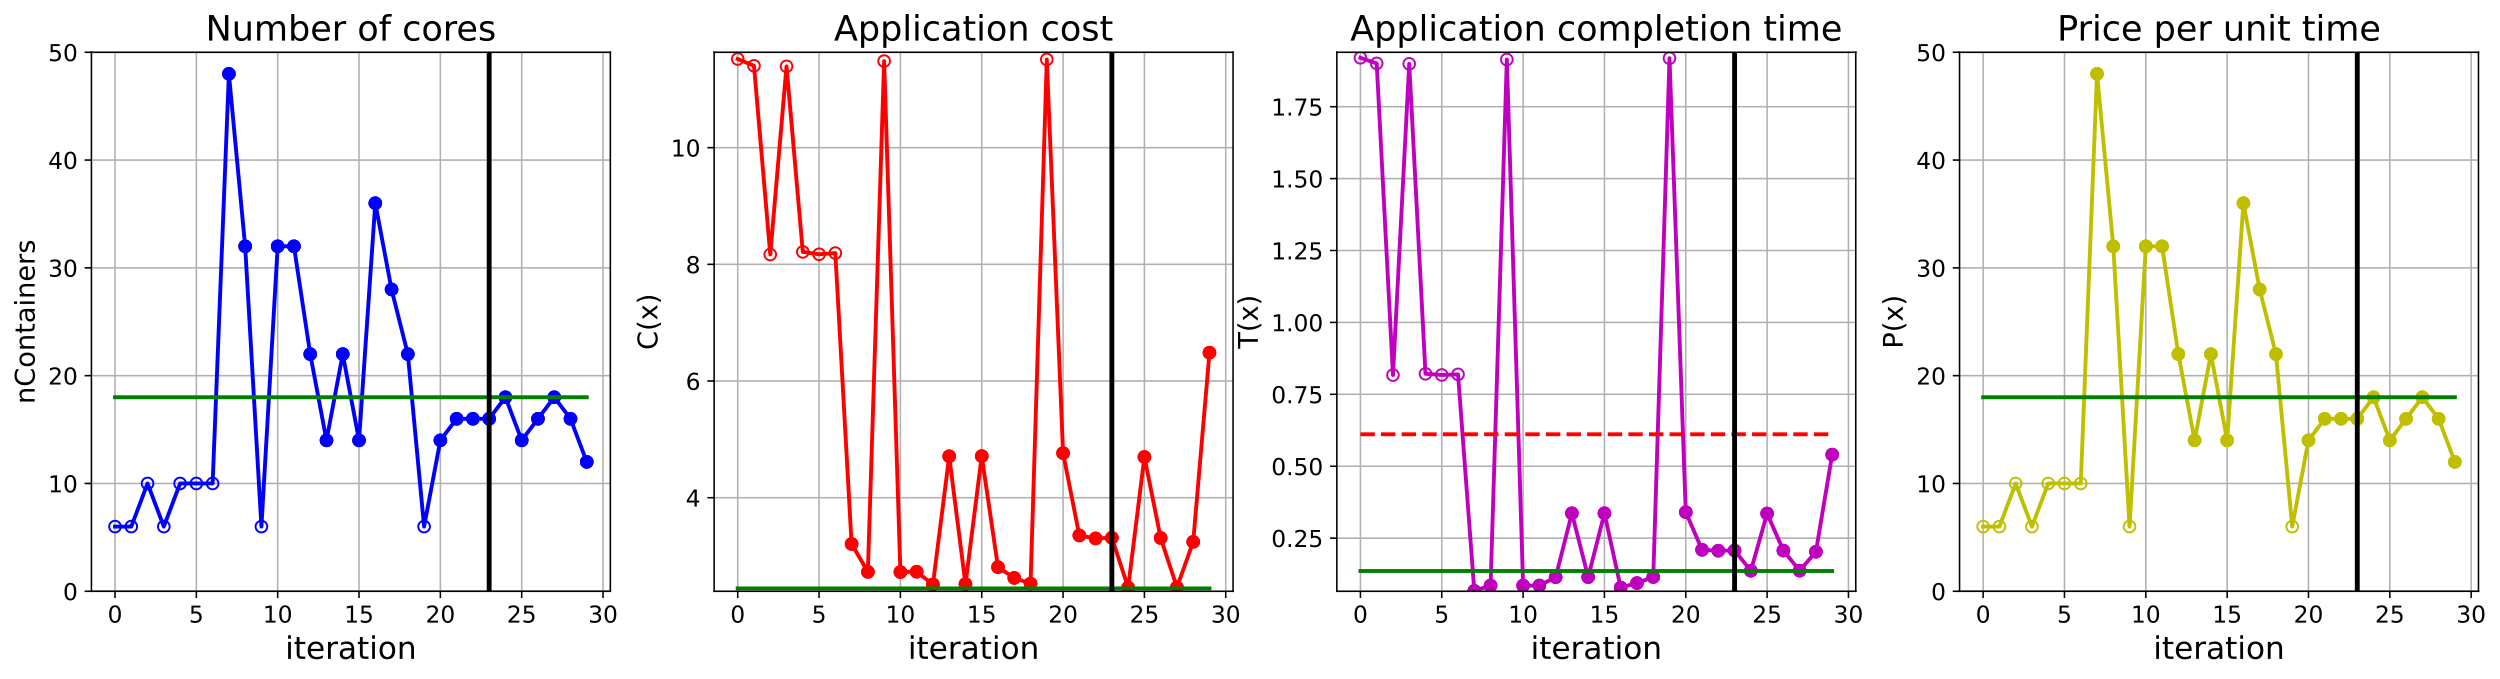 <?xml version="1.0" encoding="utf-8" standalone="no"?>
<!DOCTYPE svg PUBLIC "-//W3C//DTD SVG 1.1//EN"
  "http://www.w3.org/Graphics/SVG/1.1/DTD/svg11.dtd">
<!-- Created with matplotlib (https://matplotlib.org/) -->
<svg height="349.376pt" version="1.1" viewBox="0 0 1285.69 349.376" width="1285.69pt" xmlns="http://www.w3.org/2000/svg" xmlns:xlink="http://www.w3.org/1999/xlink">
 <defs>
  <style type="text/css">
*{stroke-linecap:butt;stroke-linejoin:round;}
  </style>
 </defs>
 <g id="figure_1">
  <g id="patch_1">
   <path d="M 0 349.376 
L 1285.69 349.376 
L 1285.69 0 
L 0 0 
z
" style="fill:#ffffff;"/>
  </g>
  <g id="axes_1">
   <g id="patch_2">
    <path d="M 47.019 304.077 
L 313.889 304.077 
L 313.889 26.877 
L 47.019 26.877 
z
" style="fill:#ffffff;"/>
   </g>
   <g id="matplotlib.axis_1">
    <g id="xtick_1">
     <g id="line2d_1">
      <path clip-path="url(#pe2a920d807)" d="M 59.15 304.077 
L 59.15 26.877 
" style="fill:none;stroke:#b0b0b0;stroke-linecap:square;stroke-width:0.8;"/>
     </g>
     <g id="line2d_2">
      <defs>
       <path d="M 0 0 
L 0 3.5 
" id="mee28bdbe3f" style="stroke:#000000;stroke-width:0.8;"/>
      </defs>
      <g>
       <use style="stroke:#000000;stroke-width:0.8;" x="59.15" xlink:href="#mee28bdbe3f" y="304.077"/>
      </g>
     </g>
     <g id="text_1">
      <!-- 0 -->
      <defs>
       <path d="M 31.781 66.406 
Q 24.172 66.406 20.328 58.906 
Q 16.5 51.422 16.5 36.375 
Q 16.5 21.391 20.328 13.891 
Q 24.172 6.391 31.781 6.391 
Q 39.453 6.391 43.281 13.891 
Q 47.125 21.391 47.125 36.375 
Q 47.125 51.422 43.281 58.906 
Q 39.453 66.406 31.781 66.406 
z
M 31.781 74.219 
Q 44.047 74.219 50.516 64.516 
Q 56.984 54.828 56.984 36.375 
Q 56.984 17.969 50.516 8.266 
Q 44.047 -1.422 31.781 -1.422 
Q 19.531 -1.422 13.062 8.266 
Q 6.594 17.969 6.594 36.375 
Q 6.594 54.828 13.062 64.516 
Q 19.531 74.219 31.781 74.219 
z
" id="DejaVuSans-48"/>
      </defs>
      <g transform="translate(55.332 320.195)scale(0.12 -0.12)">
       <use xlink:href="#DejaVuSans-48"/>
      </g>
     </g>
    </g>
    <g id="xtick_2">
     <g id="line2d_3">
      <path clip-path="url(#pe2a920d807)" d="M 100.979 304.077 
L 100.979 26.877 
" style="fill:none;stroke:#b0b0b0;stroke-linecap:square;stroke-width:0.8;"/>
     </g>
     <g id="line2d_4">
      <g>
       <use style="stroke:#000000;stroke-width:0.8;" x="100.979" xlink:href="#mee28bdbe3f" y="304.077"/>
      </g>
     </g>
     <g id="text_2">
      <!-- 5 -->
      <defs>
       <path d="M 10.797 72.906 
L 49.516 72.906 
L 49.516 64.594 
L 19.828 64.594 
L 19.828 46.734 
Q 21.969 47.469 24.109 47.828 
Q 26.266 48.188 28.422 48.188 
Q 40.625 48.188 47.75 41.5 
Q 54.891 34.812 54.891 23.391 
Q 54.891 11.625 47.562 5.094 
Q 40.234 -1.422 26.906 -1.422 
Q 22.312 -1.422 17.547 -0.641 
Q 12.797 0.141 7.719 1.703 
L 7.719 11.625 
Q 12.109 9.234 16.797 8.062 
Q 21.484 6.891 26.703 6.891 
Q 35.156 6.891 40.078 11.328 
Q 45.016 15.766 45.016 23.391 
Q 45.016 31 40.078 35.438 
Q 35.156 39.891 26.703 39.891 
Q 22.75 39.891 18.812 39.016 
Q 14.891 38.141 10.797 36.281 
z
" id="DejaVuSans-53"/>
      </defs>
      <g transform="translate(97.161 320.195)scale(0.12 -0.12)">
       <use xlink:href="#DejaVuSans-53"/>
      </g>
     </g>
    </g>
    <g id="xtick_3">
     <g id="line2d_5">
      <path clip-path="url(#pe2a920d807)" d="M 142.808 304.077 
L 142.808 26.877 
" style="fill:none;stroke:#b0b0b0;stroke-linecap:square;stroke-width:0.8;"/>
     </g>
     <g id="line2d_6">
      <g>
       <use style="stroke:#000000;stroke-width:0.8;" x="142.808" xlink:href="#mee28bdbe3f" y="304.077"/>
      </g>
     </g>
     <g id="text_3">
      <!-- 10 -->
      <defs>
       <path d="M 12.406 8.297 
L 28.516 8.297 
L 28.516 63.922 
L 10.984 60.406 
L 10.984 69.391 
L 28.422 72.906 
L 38.281 72.906 
L 38.281 8.297 
L 54.391 8.297 
L 54.391 0 
L 12.406 0 
z
" id="DejaVuSans-49"/>
      </defs>
      <g transform="translate(135.173 320.195)scale(0.12 -0.12)">
       <use xlink:href="#DejaVuSans-49"/>
       <use x="63.623" xlink:href="#DejaVuSans-48"/>
      </g>
     </g>
    </g>
    <g id="xtick_4">
     <g id="line2d_7">
      <path clip-path="url(#pe2a920d807)" d="M 184.637 304.077 
L 184.637 26.877 
" style="fill:none;stroke:#b0b0b0;stroke-linecap:square;stroke-width:0.8;"/>
     </g>
     <g id="line2d_8">
      <g>
       <use style="stroke:#000000;stroke-width:0.8;" x="184.637" xlink:href="#mee28bdbe3f" y="304.077"/>
      </g>
     </g>
     <g id="text_4">
      <!-- 15 -->
      <g transform="translate(177.002 320.195)scale(0.12 -0.12)">
       <use xlink:href="#DejaVuSans-49"/>
       <use x="63.623" xlink:href="#DejaVuSans-53"/>
      </g>
     </g>
    </g>
    <g id="xtick_5">
     <g id="line2d_9">
      <path clip-path="url(#pe2a920d807)" d="M 226.466 304.077 
L 226.466 26.877 
" style="fill:none;stroke:#b0b0b0;stroke-linecap:square;stroke-width:0.8;"/>
     </g>
     <g id="line2d_10">
      <g>
       <use style="stroke:#000000;stroke-width:0.8;" x="226.466" xlink:href="#mee28bdbe3f" y="304.077"/>
      </g>
     </g>
     <g id="text_5">
      <!-- 20 -->
      <defs>
       <path d="M 19.188 8.297 
L 53.609 8.297 
L 53.609 0 
L 7.328 0 
L 7.328 8.297 
Q 12.938 14.109 22.625 23.891 
Q 32.328 33.688 34.812 36.531 
Q 39.547 41.844 41.422 45.531 
Q 43.312 49.219 43.312 52.781 
Q 43.312 58.594 39.234 62.25 
Q 35.156 65.922 28.609 65.922 
Q 23.969 65.922 18.812 64.312 
Q 13.672 62.703 7.812 59.422 
L 7.812 69.391 
Q 13.766 71.781 18.938 73 
Q 24.125 74.219 28.422 74.219 
Q 39.75 74.219 46.484 68.547 
Q 53.219 62.891 53.219 53.422 
Q 53.219 48.922 51.531 44.891 
Q 49.859 40.875 45.406 35.406 
Q 44.188 33.984 37.641 27.219 
Q 31.109 20.453 19.188 8.297 
z
" id="DejaVuSans-50"/>
      </defs>
      <g transform="translate(218.831 320.195)scale(0.12 -0.12)">
       <use xlink:href="#DejaVuSans-50"/>
       <use x="63.623" xlink:href="#DejaVuSans-48"/>
      </g>
     </g>
    </g>
    <g id="xtick_6">
     <g id="line2d_11">
      <path clip-path="url(#pe2a920d807)" d="M 268.295 304.077 
L 268.295 26.877 
" style="fill:none;stroke:#b0b0b0;stroke-linecap:square;stroke-width:0.8;"/>
     </g>
     <g id="line2d_12">
      <g>
       <use style="stroke:#000000;stroke-width:0.8;" x="268.295" xlink:href="#mee28bdbe3f" y="304.077"/>
      </g>
     </g>
     <g id="text_6">
      <!-- 25 -->
      <g transform="translate(260.66 320.195)scale(0.12 -0.12)">
       <use xlink:href="#DejaVuSans-50"/>
       <use x="63.623" xlink:href="#DejaVuSans-53"/>
      </g>
     </g>
    </g>
    <g id="xtick_7">
     <g id="line2d_13">
      <path clip-path="url(#pe2a920d807)" d="M 310.124 304.077 
L 310.124 26.877 
" style="fill:none;stroke:#b0b0b0;stroke-linecap:square;stroke-width:0.8;"/>
     </g>
     <g id="line2d_14">
      <g>
       <use style="stroke:#000000;stroke-width:0.8;" x="310.124" xlink:href="#mee28bdbe3f" y="304.077"/>
      </g>
     </g>
     <g id="text_7">
      <!-- 30 -->
      <defs>
       <path d="M 40.578 39.312 
Q 47.656 37.797 51.625 33 
Q 55.609 28.219 55.609 21.188 
Q 55.609 10.406 48.188 4.484 
Q 40.766 -1.422 27.094 -1.422 
Q 22.516 -1.422 17.656 -0.516 
Q 12.797 0.391 7.625 2.203 
L 7.625 11.719 
Q 11.719 9.328 16.594 8.109 
Q 21.484 6.891 26.812 6.891 
Q 36.078 6.891 40.938 10.547 
Q 45.797 14.203 45.797 21.188 
Q 45.797 27.641 41.281 31.266 
Q 36.766 34.906 28.719 34.906 
L 20.219 34.906 
L 20.219 43.016 
L 29.109 43.016 
Q 36.375 43.016 40.234 45.922 
Q 44.094 48.828 44.094 54.297 
Q 44.094 59.906 40.109 62.906 
Q 36.141 65.922 28.719 65.922 
Q 24.656 65.922 20.016 65.031 
Q 15.375 64.156 9.812 62.312 
L 9.812 71.094 
Q 15.438 72.656 20.344 73.438 
Q 25.25 74.219 29.594 74.219 
Q 40.828 74.219 47.359 69.109 
Q 53.906 64.016 53.906 55.328 
Q 53.906 49.266 50.438 45.094 
Q 46.969 40.922 40.578 39.312 
z
" id="DejaVuSans-51"/>
      </defs>
      <g transform="translate(302.489 320.195)scale(0.12 -0.12)">
       <use xlink:href="#DejaVuSans-51"/>
       <use x="63.623" xlink:href="#DejaVuSans-48"/>
      </g>
     </g>
    </g>
    <g id="text_8">
     <!-- iteration -->
     <defs>
      <path d="M 9.422 54.688 
L 18.406 54.688 
L 18.406 0 
L 9.422 0 
z
M 9.422 75.984 
L 18.406 75.984 
L 18.406 64.594 
L 9.422 64.594 
z
" id="DejaVuSans-105"/>
      <path d="M 18.312 70.219 
L 18.312 54.688 
L 36.812 54.688 
L 36.812 47.703 
L 18.312 47.703 
L 18.312 18.016 
Q 18.312 11.328 20.141 9.422 
Q 21.969 7.516 27.594 7.516 
L 36.812 7.516 
L 36.812 0 
L 27.594 0 
Q 17.188 0 13.234 3.875 
Q 9.281 7.766 9.281 18.016 
L 9.281 47.703 
L 2.688 47.703 
L 2.688 54.688 
L 9.281 54.688 
L 9.281 70.219 
z
" id="DejaVuSans-116"/>
      <path d="M 56.203 29.594 
L 56.203 25.203 
L 14.891 25.203 
Q 15.484 15.922 20.484 11.062 
Q 25.484 6.203 34.422 6.203 
Q 39.594 6.203 44.453 7.469 
Q 49.312 8.734 54.109 11.281 
L 54.109 2.781 
Q 49.266 0.734 44.188 -0.344 
Q 39.109 -1.422 33.891 -1.422 
Q 20.797 -1.422 13.156 6.188 
Q 5.516 13.812 5.516 26.812 
Q 5.516 40.234 12.766 48.109 
Q 20.016 56 32.328 56 
Q 43.359 56 49.781 48.891 
Q 56.203 41.797 56.203 29.594 
z
M 47.219 32.234 
Q 47.125 39.594 43.094 43.984 
Q 39.062 48.391 32.422 48.391 
Q 24.906 48.391 20.391 44.141 
Q 15.875 39.891 15.188 32.172 
z
" id="DejaVuSans-101"/>
      <path d="M 41.109 46.297 
Q 39.594 47.172 37.812 47.578 
Q 36.031 48 33.891 48 
Q 26.266 48 22.188 43.047 
Q 18.109 38.094 18.109 28.812 
L 18.109 0 
L 9.078 0 
L 9.078 54.688 
L 18.109 54.688 
L 18.109 46.188 
Q 20.953 51.172 25.484 53.578 
Q 30.031 56 36.531 56 
Q 37.453 56 38.578 55.875 
Q 39.703 55.766 41.062 55.516 
z
" id="DejaVuSans-114"/>
      <path d="M 34.281 27.484 
Q 23.391 27.484 19.188 25 
Q 14.984 22.516 14.984 16.5 
Q 14.984 11.719 18.141 8.906 
Q 21.297 6.109 26.703 6.109 
Q 34.188 6.109 38.703 11.406 
Q 43.219 16.703 43.219 25.484 
L 43.219 27.484 
z
M 52.203 31.203 
L 52.203 0 
L 43.219 0 
L 43.219 8.297 
Q 40.141 3.328 35.547 0.953 
Q 30.953 -1.422 24.312 -1.422 
Q 15.922 -1.422 10.953 3.297 
Q 6 8.016 6 15.922 
Q 6 25.141 12.172 29.828 
Q 18.359 34.516 30.609 34.516 
L 43.219 34.516 
L 43.219 35.406 
Q 43.219 41.609 39.141 45 
Q 35.062 48.391 27.688 48.391 
Q 23 48.391 18.547 47.266 
Q 14.109 46.141 10.016 43.891 
L 10.016 52.203 
Q 14.938 54.109 19.578 55.047 
Q 24.219 56 28.609 56 
Q 40.484 56 46.344 49.844 
Q 52.203 43.703 52.203 31.203 
z
" id="DejaVuSans-97"/>
      <path d="M 30.609 48.391 
Q 23.391 48.391 19.188 42.75 
Q 14.984 37.109 14.984 27.297 
Q 14.984 17.484 19.156 11.844 
Q 23.344 6.203 30.609 6.203 
Q 37.797 6.203 41.984 11.859 
Q 46.188 17.531 46.188 27.297 
Q 46.188 37.016 41.984 42.703 
Q 37.797 48.391 30.609 48.391 
z
M 30.609 56 
Q 42.328 56 49.016 48.375 
Q 55.719 40.766 55.719 27.297 
Q 55.719 13.875 49.016 6.219 
Q 42.328 -1.422 30.609 -1.422 
Q 18.844 -1.422 12.172 6.219 
Q 5.516 13.875 5.516 27.297 
Q 5.516 40.766 12.172 48.375 
Q 18.844 56 30.609 56 
z
" id="DejaVuSans-111"/>
      <path d="M 54.891 33.016 
L 54.891 0 
L 45.906 0 
L 45.906 32.719 
Q 45.906 40.484 42.875 44.328 
Q 39.844 48.188 33.797 48.188 
Q 26.516 48.188 22.312 43.547 
Q 18.109 38.922 18.109 30.906 
L 18.109 0 
L 9.078 0 
L 9.078 54.688 
L 18.109 54.688 
L 18.109 46.188 
Q 21.344 51.125 25.703 53.562 
Q 30.078 56 35.797 56 
Q 45.219 56 50.047 50.172 
Q 54.891 44.344 54.891 33.016 
z
" id="DejaVuSans-110"/>
     </defs>
     <g transform="translate(146.658 338.848)scale(0.16 -0.16)">
      <use xlink:href="#DejaVuSans-105"/>
      <use x="27.783" xlink:href="#DejaVuSans-116"/>
      <use x="66.992" xlink:href="#DejaVuSans-101"/>
      <use x="128.516" xlink:href="#DejaVuSans-114"/>
      <use x="169.629" xlink:href="#DejaVuSans-97"/>
      <use x="230.908" xlink:href="#DejaVuSans-116"/>
      <use x="270.117" xlink:href="#DejaVuSans-105"/>
      <use x="297.9" xlink:href="#DejaVuSans-111"/>
      <use x="359.082" xlink:href="#DejaVuSans-110"/>
     </g>
    </g>
   </g>
   <g id="matplotlib.axis_2">
    <g id="ytick_1">
     <g id="line2d_15">
      <path clip-path="url(#pe2a920d807)" d="M 47.019 304.077 
L 313.889 304.077 
" style="fill:none;stroke:#b0b0b0;stroke-linecap:square;stroke-width:0.8;"/>
     </g>
     <g id="line2d_16">
      <defs>
       <path d="M 0 0 
L -3.5 0 
" id="meda17c3d3f" style="stroke:#000000;stroke-width:0.8;"/>
      </defs>
      <g>
       <use style="stroke:#000000;stroke-width:0.8;" x="47.019" xlink:href="#meda17c3d3f" y="304.077"/>
      </g>
     </g>
     <g id="text_9">
      <!-- 0 -->
      <g transform="translate(32.384 308.636)scale(0.12 -0.12)">
       <use xlink:href="#DejaVuSans-48"/>
      </g>
     </g>
    </g>
    <g id="ytick_2">
     <g id="line2d_17">
      <path clip-path="url(#pe2a920d807)" d="M 47.019 248.637 
L 313.889 248.637 
" style="fill:none;stroke:#b0b0b0;stroke-linecap:square;stroke-width:0.8;"/>
     </g>
     <g id="line2d_18">
      <g>
       <use style="stroke:#000000;stroke-width:0.8;" x="47.019" xlink:href="#meda17c3d3f" y="248.637"/>
      </g>
     </g>
     <g id="text_10">
      <!-- 10 -->
      <g transform="translate(24.749 253.196)scale(0.12 -0.12)">
       <use xlink:href="#DejaVuSans-49"/>
       <use x="63.623" xlink:href="#DejaVuSans-48"/>
      </g>
     </g>
    </g>
    <g id="ytick_3">
     <g id="line2d_19">
      <path clip-path="url(#pe2a920d807)" d="M 47.019 193.197 
L 313.889 193.197 
" style="fill:none;stroke:#b0b0b0;stroke-linecap:square;stroke-width:0.8;"/>
     </g>
     <g id="line2d_20">
      <g>
       <use style="stroke:#000000;stroke-width:0.8;" x="47.019" xlink:href="#meda17c3d3f" y="193.197"/>
      </g>
     </g>
     <g id="text_11">
      <!-- 20 -->
      <g transform="translate(24.749 197.756)scale(0.12 -0.12)">
       <use xlink:href="#DejaVuSans-50"/>
       <use x="63.623" xlink:href="#DejaVuSans-48"/>
      </g>
     </g>
    </g>
    <g id="ytick_4">
     <g id="line2d_21">
      <path clip-path="url(#pe2a920d807)" d="M 47.019 137.757 
L 313.889 137.757 
" style="fill:none;stroke:#b0b0b0;stroke-linecap:square;stroke-width:0.8;"/>
     </g>
     <g id="line2d_22">
      <g>
       <use style="stroke:#000000;stroke-width:0.8;" x="47.019" xlink:href="#meda17c3d3f" y="137.757"/>
      </g>
     </g>
     <g id="text_12">
      <!-- 30 -->
      <g transform="translate(24.749 142.316)scale(0.12 -0.12)">
       <use xlink:href="#DejaVuSans-51"/>
       <use x="63.623" xlink:href="#DejaVuSans-48"/>
      </g>
     </g>
    </g>
    <g id="ytick_5">
     <g id="line2d_23">
      <path clip-path="url(#pe2a920d807)" d="M 47.019 82.317 
L 313.889 82.317 
" style="fill:none;stroke:#b0b0b0;stroke-linecap:square;stroke-width:0.8;"/>
     </g>
     <g id="line2d_24">
      <g>
       <use style="stroke:#000000;stroke-width:0.8;" x="47.019" xlink:href="#meda17c3d3f" y="82.317"/>
      </g>
     </g>
     <g id="text_13">
      <!-- 40 -->
      <defs>
       <path d="M 37.797 64.312 
L 12.891 25.391 
L 37.797 25.391 
z
M 35.203 72.906 
L 47.609 72.906 
L 47.609 25.391 
L 58.016 25.391 
L 58.016 17.188 
L 47.609 17.188 
L 47.609 0 
L 37.797 0 
L 37.797 17.188 
L 4.891 17.188 
L 4.891 26.703 
z
" id="DejaVuSans-52"/>
      </defs>
      <g transform="translate(24.749 86.876)scale(0.12 -0.12)">
       <use xlink:href="#DejaVuSans-52"/>
       <use x="63.623" xlink:href="#DejaVuSans-48"/>
      </g>
     </g>
    </g>
    <g id="ytick_6">
     <g id="line2d_25">
      <path clip-path="url(#pe2a920d807)" d="M 47.019 26.877 
L 313.889 26.877 
" style="fill:none;stroke:#b0b0b0;stroke-linecap:square;stroke-width:0.8;"/>
     </g>
     <g id="line2d_26">
      <g>
       <use style="stroke:#000000;stroke-width:0.8;" x="47.019" xlink:href="#meda17c3d3f" y="26.877"/>
      </g>
     </g>
     <g id="text_14">
      <!-- 50 -->
      <g transform="translate(24.749 31.436)scale(0.12 -0.12)">
       <use xlink:href="#DejaVuSans-53"/>
       <use x="63.623" xlink:href="#DejaVuSans-48"/>
      </g>
     </g>
    </g>
    <g id="text_15">
     <!-- nContainers -->
     <defs>
      <path d="M 64.406 67.281 
L 64.406 56.891 
Q 59.422 61.531 53.781 63.812 
Q 48.141 66.109 41.797 66.109 
Q 29.297 66.109 22.656 58.469 
Q 16.016 50.828 16.016 36.375 
Q 16.016 21.969 22.656 14.328 
Q 29.297 6.688 41.797 6.688 
Q 48.141 6.688 53.781 8.984 
Q 59.422 11.281 64.406 15.922 
L 64.406 5.609 
Q 59.234 2.094 53.438 0.328 
Q 47.656 -1.422 41.219 -1.422 
Q 24.656 -1.422 15.125 8.703 
Q 5.609 18.844 5.609 36.375 
Q 5.609 53.953 15.125 64.078 
Q 24.656 74.219 41.219 74.219 
Q 47.75 74.219 53.531 72.484 
Q 59.328 70.75 64.406 67.281 
z
" id="DejaVuSans-67"/>
      <path d="M 44.281 53.078 
L 44.281 44.578 
Q 40.484 46.531 36.375 47.5 
Q 32.281 48.484 27.875 48.484 
Q 21.188 48.484 17.844 46.438 
Q 14.5 44.391 14.5 40.281 
Q 14.5 37.156 16.891 35.375 
Q 19.281 33.594 26.516 31.984 
L 29.594 31.297 
Q 39.156 29.25 43.188 25.516 
Q 47.219 21.781 47.219 15.094 
Q 47.219 7.469 41.188 3.016 
Q 35.156 -1.422 24.609 -1.422 
Q 20.219 -1.422 15.453 -0.562 
Q 10.688 0.297 5.422 2 
L 5.422 11.281 
Q 10.406 8.688 15.234 7.391 
Q 20.062 6.109 24.812 6.109 
Q 31.156 6.109 34.562 8.281 
Q 37.984 10.453 37.984 14.406 
Q 37.984 18.062 35.516 20.016 
Q 33.062 21.969 24.703 23.781 
L 21.578 24.516 
Q 13.234 26.266 9.516 29.906 
Q 5.812 33.547 5.812 39.891 
Q 5.812 47.609 11.281 51.797 
Q 16.75 56 26.812 56 
Q 31.781 56 36.172 55.266 
Q 40.578 54.547 44.281 53.078 
z
" id="DejaVuSans-115"/>
     </defs>
     <g transform="translate(17.838 207.767)rotate(-90)scale(0.14 -0.14)">
      <use xlink:href="#DejaVuSans-110"/>
      <use x="63.379" xlink:href="#DejaVuSans-67"/>
      <use x="133.203" xlink:href="#DejaVuSans-111"/>
      <use x="194.385" xlink:href="#DejaVuSans-110"/>
      <use x="257.764" xlink:href="#DejaVuSans-116"/>
      <use x="296.973" xlink:href="#DejaVuSans-97"/>
      <use x="358.252" xlink:href="#DejaVuSans-105"/>
      <use x="386.035" xlink:href="#DejaVuSans-110"/>
      <use x="449.414" xlink:href="#DejaVuSans-101"/>
      <use x="510.938" xlink:href="#DejaVuSans-114"/>
      <use x="552.051" xlink:href="#DejaVuSans-115"/>
     </g>
    </g>
   </g>
   <g id="line2d_27">
    <path clip-path="url(#pe2a920d807)" d="M 59.15 270.813 
L 67.516 270.813 
L 75.881 248.637 
L 84.247 270.813 
L 92.613 248.637 
L 100.979 248.637 
L 109.345 248.637 
L 117.711 37.965 
L 126.076 126.669 
L 134.442 270.813 
L 142.808 126.669 
L 151.174 126.669 
L 159.54 182.109 
L 167.905 226.461 
L 176.271 182.109 
L 184.637 226.461 
L 193.003 104.493 
L 201.369 148.845 
L 209.735 182.109 
L 218.1 270.813 
L 226.466 226.461 
L 234.832 215.373 
L 243.198 215.373 
L 251.564 215.373 
L 259.929 204.285 
L 268.295 226.461 
L 276.661 215.373 
L 285.027 204.285 
L 293.393 215.373 
L 301.759 237.549 
" style="fill:none;stroke:#0000ff;stroke-linecap:square;stroke-width:2;"/>
    <defs>
     <path d="M 0 3 
C 0.796 3 1.559 2.684 2.121 2.121 
C 2.684 1.559 3 0.796 3 0 
C 3 -0.796 2.684 -1.559 2.121 -2.121 
C 1.559 -2.684 0.796 -3 0 -3 
C -0.796 -3 -1.559 -2.684 -2.121 -2.121 
C -2.684 -1.559 -3 -0.796 -3 0 
C -3 0.796 -2.684 1.559 -2.121 2.121 
C -1.559 2.684 -0.796 3 0 3 
z
" id="m54d7e53e0e" style="stroke:#0000ff;"/>
    </defs>
    <g clip-path="url(#pe2a920d807)">
     <use style="fill-opacity:0;stroke:#0000ff;" x="59.15" xlink:href="#m54d7e53e0e" y="270.813"/>
     <use style="fill-opacity:0;stroke:#0000ff;" x="67.516" xlink:href="#m54d7e53e0e" y="270.813"/>
     <use style="fill-opacity:0;stroke:#0000ff;" x="75.881" xlink:href="#m54d7e53e0e" y="248.637"/>
     <use style="fill-opacity:0;stroke:#0000ff;" x="84.247" xlink:href="#m54d7e53e0e" y="270.813"/>
     <use style="fill-opacity:0;stroke:#0000ff;" x="92.613" xlink:href="#m54d7e53e0e" y="248.637"/>
     <use style="fill-opacity:0;stroke:#0000ff;" x="100.979" xlink:href="#m54d7e53e0e" y="248.637"/>
     <use style="fill-opacity:0;stroke:#0000ff;" x="109.345" xlink:href="#m54d7e53e0e" y="248.637"/>
     <use style="fill-opacity:0;stroke:#0000ff;" x="117.711" xlink:href="#m54d7e53e0e" y="37.965"/>
     <use style="fill-opacity:0;stroke:#0000ff;" x="126.076" xlink:href="#m54d7e53e0e" y="126.669"/>
     <use style="fill-opacity:0;stroke:#0000ff;" x="134.442" xlink:href="#m54d7e53e0e" y="270.813"/>
     <use style="fill-opacity:0;stroke:#0000ff;" x="142.808" xlink:href="#m54d7e53e0e" y="126.669"/>
     <use style="fill-opacity:0;stroke:#0000ff;" x="151.174" xlink:href="#m54d7e53e0e" y="126.669"/>
     <use style="fill-opacity:0;stroke:#0000ff;" x="159.54" xlink:href="#m54d7e53e0e" y="182.109"/>
     <use style="fill-opacity:0;stroke:#0000ff;" x="167.905" xlink:href="#m54d7e53e0e" y="226.461"/>
     <use style="fill-opacity:0;stroke:#0000ff;" x="176.271" xlink:href="#m54d7e53e0e" y="182.109"/>
     <use style="fill-opacity:0;stroke:#0000ff;" x="184.637" xlink:href="#m54d7e53e0e" y="226.461"/>
     <use style="fill-opacity:0;stroke:#0000ff;" x="193.003" xlink:href="#m54d7e53e0e" y="104.493"/>
     <use style="fill-opacity:0;stroke:#0000ff;" x="201.369" xlink:href="#m54d7e53e0e" y="148.845"/>
     <use style="fill-opacity:0;stroke:#0000ff;" x="209.735" xlink:href="#m54d7e53e0e" y="182.109"/>
     <use style="fill-opacity:0;stroke:#0000ff;" x="218.1" xlink:href="#m54d7e53e0e" y="270.813"/>
     <use style="fill-opacity:0;stroke:#0000ff;" x="226.466" xlink:href="#m54d7e53e0e" y="226.461"/>
     <use style="fill-opacity:0;stroke:#0000ff;" x="234.832" xlink:href="#m54d7e53e0e" y="215.373"/>
     <use style="fill-opacity:0;stroke:#0000ff;" x="243.198" xlink:href="#m54d7e53e0e" y="215.373"/>
     <use style="fill-opacity:0;stroke:#0000ff;" x="251.564" xlink:href="#m54d7e53e0e" y="215.373"/>
     <use style="fill-opacity:0;stroke:#0000ff;" x="259.929" xlink:href="#m54d7e53e0e" y="204.285"/>
     <use style="fill-opacity:0;stroke:#0000ff;" x="268.295" xlink:href="#m54d7e53e0e" y="226.461"/>
     <use style="fill-opacity:0;stroke:#0000ff;" x="276.661" xlink:href="#m54d7e53e0e" y="215.373"/>
     <use style="fill-opacity:0;stroke:#0000ff;" x="285.027" xlink:href="#m54d7e53e0e" y="204.285"/>
     <use style="fill-opacity:0;stroke:#0000ff;" x="293.393" xlink:href="#m54d7e53e0e" y="215.373"/>
     <use style="fill-opacity:0;stroke:#0000ff;" x="301.759" xlink:href="#m54d7e53e0e" y="237.549"/>
    </g>
   </g>
   <g id="line2d_28">
    <defs>
     <path d="M 0 3 
C 0.796 3 1.559 2.684 2.121 2.121 
C 2.684 1.559 3 0.796 3 0 
C 3 -0.796 2.684 -1.559 2.121 -2.121 
C 1.559 -2.684 0.796 -3 0 -3 
C -0.796 -3 -1.559 -2.684 -2.121 -2.121 
C -2.684 -1.559 -3 -0.796 -3 0 
C -3 0.796 -2.684 1.559 -2.121 2.121 
C -1.559 2.684 -0.796 3 0 3 
z
" id="m4a005f70fe" style="stroke:#0000ff;"/>
    </defs>
    <g clip-path="url(#pe2a920d807)">
     <use style="fill:#0000ff;stroke:#0000ff;" x="117.711" xlink:href="#m4a005f70fe" y="37.965"/>
    </g>
   </g>
   <g id="line2d_29">
    <g clip-path="url(#pe2a920d807)">
     <use style="fill:#0000ff;stroke:#0000ff;" x="126.076" xlink:href="#m4a005f70fe" y="126.669"/>
    </g>
   </g>
   <g id="line2d_30">
    <g clip-path="url(#pe2a920d807)">
     <use style="fill:#0000ff;stroke:#0000ff;" x="142.808" xlink:href="#m4a005f70fe" y="126.669"/>
    </g>
   </g>
   <g id="line2d_31">
    <g clip-path="url(#pe2a920d807)">
     <use style="fill:#0000ff;stroke:#0000ff;" x="151.174" xlink:href="#m4a005f70fe" y="126.669"/>
    </g>
   </g>
   <g id="line2d_32">
    <g clip-path="url(#pe2a920d807)">
     <use style="fill:#0000ff;stroke:#0000ff;" x="159.54" xlink:href="#m4a005f70fe" y="182.109"/>
    </g>
   </g>
   <g id="line2d_33">
    <g clip-path="url(#pe2a920d807)">
     <use style="fill:#0000ff;stroke:#0000ff;" x="167.905" xlink:href="#m4a005f70fe" y="226.461"/>
    </g>
   </g>
   <g id="line2d_34">
    <g clip-path="url(#pe2a920d807)">
     <use style="fill:#0000ff;stroke:#0000ff;" x="176.271" xlink:href="#m4a005f70fe" y="182.109"/>
    </g>
   </g>
   <g id="line2d_35">
    <g clip-path="url(#pe2a920d807)">
     <use style="fill:#0000ff;stroke:#0000ff;" x="184.637" xlink:href="#m4a005f70fe" y="226.461"/>
    </g>
   </g>
   <g id="line2d_36">
    <g clip-path="url(#pe2a920d807)">
     <use style="fill:#0000ff;stroke:#0000ff;" x="193.003" xlink:href="#m4a005f70fe" y="104.493"/>
    </g>
   </g>
   <g id="line2d_37">
    <g clip-path="url(#pe2a920d807)">
     <use style="fill:#0000ff;stroke:#0000ff;" x="201.369" xlink:href="#m4a005f70fe" y="148.845"/>
    </g>
   </g>
   <g id="line2d_38">
    <g clip-path="url(#pe2a920d807)">
     <use style="fill:#0000ff;stroke:#0000ff;" x="209.735" xlink:href="#m4a005f70fe" y="182.109"/>
    </g>
   </g>
   <g id="line2d_39">
    <g clip-path="url(#pe2a920d807)">
     <use style="fill:#0000ff;stroke:#0000ff;" x="226.466" xlink:href="#m4a005f70fe" y="226.461"/>
    </g>
   </g>
   <g id="line2d_40">
    <g clip-path="url(#pe2a920d807)">
     <use style="fill:#0000ff;stroke:#0000ff;" x="234.832" xlink:href="#m4a005f70fe" y="215.373"/>
    </g>
   </g>
   <g id="line2d_41">
    <g clip-path="url(#pe2a920d807)">
     <use style="fill:#0000ff;stroke:#0000ff;" x="243.198" xlink:href="#m4a005f70fe" y="215.373"/>
    </g>
   </g>
   <g id="line2d_42">
    <g clip-path="url(#pe2a920d807)">
     <use style="fill:#0000ff;stroke:#0000ff;" x="251.564" xlink:href="#m4a005f70fe" y="215.373"/>
    </g>
   </g>
   <g id="line2d_43">
    <g clip-path="url(#pe2a920d807)">
     <use style="fill:#0000ff;stroke:#0000ff;" x="259.929" xlink:href="#m4a005f70fe" y="204.285"/>
    </g>
   </g>
   <g id="line2d_44">
    <g clip-path="url(#pe2a920d807)">
     <use style="fill:#0000ff;stroke:#0000ff;" x="268.295" xlink:href="#m4a005f70fe" y="226.461"/>
    </g>
   </g>
   <g id="line2d_45">
    <g clip-path="url(#pe2a920d807)">
     <use style="fill:#0000ff;stroke:#0000ff;" x="276.661" xlink:href="#m4a005f70fe" y="215.373"/>
    </g>
   </g>
   <g id="line2d_46">
    <g clip-path="url(#pe2a920d807)">
     <use style="fill:#0000ff;stroke:#0000ff;" x="285.027" xlink:href="#m4a005f70fe" y="204.285"/>
    </g>
   </g>
   <g id="line2d_47">
    <g clip-path="url(#pe2a920d807)">
     <use style="fill:#0000ff;stroke:#0000ff;" x="293.393" xlink:href="#m4a005f70fe" y="215.373"/>
    </g>
   </g>
   <g id="line2d_48">
    <g clip-path="url(#pe2a920d807)">
     <use style="fill:#0000ff;stroke:#0000ff;" x="301.759" xlink:href="#m4a005f70fe" y="237.549"/>
    </g>
   </g>
   <g id="line2d_49">
    <path clip-path="url(#pe2a920d807)" d="M 59.15 204.285 
L 67.516 204.285 
L 75.881 204.285 
L 84.247 204.285 
L 92.613 204.285 
L 100.979 204.285 
L 109.345 204.285 
L 117.711 204.285 
L 126.076 204.285 
L 134.442 204.285 
L 142.808 204.285 
L 151.174 204.285 
L 159.54 204.285 
L 167.905 204.285 
L 176.271 204.285 
L 184.637 204.285 
L 193.003 204.285 
L 201.369 204.285 
L 209.735 204.285 
L 218.1 204.285 
L 226.466 204.285 
L 234.832 204.285 
L 243.198 204.285 
L 251.564 204.285 
L 259.929 204.285 
L 268.295 204.285 
L 276.661 204.285 
L 285.027 204.285 
L 293.393 204.285 
L 301.759 204.285 
" style="fill:none;stroke:#008000;stroke-linecap:square;stroke-width:2;"/>
   </g>
   <g id="line2d_50">
    <path clip-path="url(#pe2a920d807)" d="M 251.564 304.077 
L 251.564 26.877 
" style="fill:none;stroke:#000000;stroke-linecap:square;stroke-width:2.5;"/>
   </g>
   <g id="patch_3">
    <path d="M 47.019 304.077 
L 47.019 26.877 
" style="fill:none;stroke:#000000;stroke-linecap:square;stroke-linejoin:miter;stroke-width:0.8;"/>
   </g>
   <g id="patch_4">
    <path d="M 313.889 304.077 
L 313.889 26.877 
" style="fill:none;stroke:#000000;stroke-linecap:square;stroke-linejoin:miter;stroke-width:0.8;"/>
   </g>
   <g id="patch_5">
    <path d="M 47.019 304.077 
L 313.889 304.077 
" style="fill:none;stroke:#000000;stroke-linecap:square;stroke-linejoin:miter;stroke-width:0.8;"/>
   </g>
   <g id="patch_6">
    <path d="M 47.019 26.877 
L 313.889 26.877 
" style="fill:none;stroke:#000000;stroke-linecap:square;stroke-linejoin:miter;stroke-width:0.8;"/>
   </g>
   <g id="text_16">
    <!-- Number of cores -->
    <defs>
     <path d="M 9.812 72.906 
L 23.094 72.906 
L 55.422 11.922 
L 55.422 72.906 
L 64.984 72.906 
L 64.984 0 
L 51.703 0 
L 19.391 60.984 
L 19.391 0 
L 9.812 0 
z
" id="DejaVuSans-78"/>
     <path d="M 8.5 21.578 
L 8.5 54.688 
L 17.484 54.688 
L 17.484 21.922 
Q 17.484 14.156 20.5 10.266 
Q 23.531 6.391 29.594 6.391 
Q 36.859 6.391 41.078 11.031 
Q 45.312 15.672 45.312 23.688 
L 45.312 54.688 
L 54.297 54.688 
L 54.297 0 
L 45.312 0 
L 45.312 8.406 
Q 42.047 3.422 37.719 1 
Q 33.406 -1.422 27.688 -1.422 
Q 18.266 -1.422 13.375 4.438 
Q 8.5 10.297 8.5 21.578 
z
M 31.109 56 
z
" id="DejaVuSans-117"/>
     <path d="M 52 44.188 
Q 55.375 50.25 60.062 53.125 
Q 64.75 56 71.094 56 
Q 79.641 56 84.281 50.016 
Q 88.922 44.047 88.922 33.016 
L 88.922 0 
L 79.891 0 
L 79.891 32.719 
Q 79.891 40.578 77.094 44.375 
Q 74.312 48.188 68.609 48.188 
Q 61.625 48.188 57.562 43.547 
Q 53.516 38.922 53.516 30.906 
L 53.516 0 
L 44.484 0 
L 44.484 32.719 
Q 44.484 40.625 41.703 44.406 
Q 38.922 48.188 33.109 48.188 
Q 26.219 48.188 22.156 43.531 
Q 18.109 38.875 18.109 30.906 
L 18.109 0 
L 9.078 0 
L 9.078 54.688 
L 18.109 54.688 
L 18.109 46.188 
Q 21.188 51.219 25.484 53.609 
Q 29.781 56 35.688 56 
Q 41.656 56 45.828 52.969 
Q 50 49.953 52 44.188 
z
" id="DejaVuSans-109"/>
     <path d="M 48.688 27.297 
Q 48.688 37.203 44.609 42.844 
Q 40.531 48.484 33.406 48.484 
Q 26.266 48.484 22.188 42.844 
Q 18.109 37.203 18.109 27.297 
Q 18.109 17.391 22.188 11.75 
Q 26.266 6.109 33.406 6.109 
Q 40.531 6.109 44.609 11.75 
Q 48.688 17.391 48.688 27.297 
z
M 18.109 46.391 
Q 20.953 51.266 25.266 53.625 
Q 29.594 56 35.594 56 
Q 45.562 56 51.781 48.094 
Q 58.016 40.188 58.016 27.297 
Q 58.016 14.406 51.781 6.484 
Q 45.562 -1.422 35.594 -1.422 
Q 29.594 -1.422 25.266 0.953 
Q 20.953 3.328 18.109 8.203 
L 18.109 0 
L 9.078 0 
L 9.078 75.984 
L 18.109 75.984 
z
" id="DejaVuSans-98"/>
     <path id="DejaVuSans-32"/>
     <path d="M 37.109 75.984 
L 37.109 68.5 
L 28.516 68.5 
Q 23.688 68.5 21.797 66.547 
Q 19.922 64.594 19.922 59.516 
L 19.922 54.688 
L 34.719 54.688 
L 34.719 47.703 
L 19.922 47.703 
L 19.922 0 
L 10.891 0 
L 10.891 47.703 
L 2.297 47.703 
L 2.297 54.688 
L 10.891 54.688 
L 10.891 58.5 
Q 10.891 67.625 15.141 71.797 
Q 19.391 75.984 28.609 75.984 
z
" id="DejaVuSans-102"/>
     <path d="M 48.781 52.594 
L 48.781 44.188 
Q 44.969 46.297 41.141 47.344 
Q 37.312 48.391 33.406 48.391 
Q 24.656 48.391 19.812 42.844 
Q 14.984 37.312 14.984 27.297 
Q 14.984 17.281 19.812 11.734 
Q 24.656 6.203 33.406 6.203 
Q 37.312 6.203 41.141 7.25 
Q 44.969 8.297 48.781 10.406 
L 48.781 2.094 
Q 45.016 0.344 40.984 -0.531 
Q 36.969 -1.422 32.422 -1.422 
Q 20.062 -1.422 12.781 6.344 
Q 5.516 14.109 5.516 27.297 
Q 5.516 40.672 12.859 48.328 
Q 20.219 56 33.016 56 
Q 37.156 56 41.109 55.141 
Q 45.062 54.297 48.781 52.594 
z
" id="DejaVuSans-99"/>
    </defs>
    <g transform="translate(105.725 20.877)scale(0.18 -0.18)">
     <use xlink:href="#DejaVuSans-78"/>
     <use x="74.805" xlink:href="#DejaVuSans-117"/>
     <use x="138.184" xlink:href="#DejaVuSans-109"/>
     <use x="235.596" xlink:href="#DejaVuSans-98"/>
     <use x="299.072" xlink:href="#DejaVuSans-101"/>
     <use x="360.596" xlink:href="#DejaVuSans-114"/>
     <use x="401.709" xlink:href="#DejaVuSans-32"/>
     <use x="433.496" xlink:href="#DejaVuSans-111"/>
     <use x="494.678" xlink:href="#DejaVuSans-102"/>
     <use x="529.883" xlink:href="#DejaVuSans-32"/>
     <use x="561.67" xlink:href="#DejaVuSans-99"/>
     <use x="616.65" xlink:href="#DejaVuSans-111"/>
     <use x="677.832" xlink:href="#DejaVuSans-114"/>
     <use x="716.695" xlink:href="#DejaVuSans-101"/>
     <use x="778.219" xlink:href="#DejaVuSans-115"/>
    </g>
   </g>
  </g>
  <g id="axes_2">
   <g id="patch_7">
    <path d="M 367.263 304.077 
L 634.132 304.077 
L 634.132 26.877 
L 367.263 26.877 
z
" style="fill:#ffffff;"/>
   </g>
   <g id="matplotlib.axis_3">
    <g id="xtick_8">
     <g id="line2d_51">
      <path clip-path="url(#pda94095c07)" d="M 379.393 304.077 
L 379.393 26.877 
" style="fill:none;stroke:#b0b0b0;stroke-linecap:square;stroke-width:0.8;"/>
     </g>
     <g id="line2d_52">
      <g>
       <use style="stroke:#000000;stroke-width:0.8;" x="379.393" xlink:href="#mee28bdbe3f" y="304.077"/>
      </g>
     </g>
     <g id="text_17">
      <!-- 0 -->
      <g transform="translate(375.576 320.195)scale(0.12 -0.12)">
       <use xlink:href="#DejaVuSans-48"/>
      </g>
     </g>
    </g>
    <g id="xtick_9">
     <g id="line2d_53">
      <path clip-path="url(#pda94095c07)" d="M 421.222 304.077 
L 421.222 26.877 
" style="fill:none;stroke:#b0b0b0;stroke-linecap:square;stroke-width:0.8;"/>
     </g>
     <g id="line2d_54">
      <g>
       <use style="stroke:#000000;stroke-width:0.8;" x="421.222" xlink:href="#mee28bdbe3f" y="304.077"/>
      </g>
     </g>
     <g id="text_18">
      <!-- 5 -->
      <g transform="translate(417.405 320.195)scale(0.12 -0.12)">
       <use xlink:href="#DejaVuSans-53"/>
      </g>
     </g>
    </g>
    <g id="xtick_10">
     <g id="line2d_55">
      <path clip-path="url(#pda94095c07)" d="M 463.051 304.077 
L 463.051 26.877 
" style="fill:none;stroke:#b0b0b0;stroke-linecap:square;stroke-width:0.8;"/>
     </g>
     <g id="line2d_56">
      <g>
       <use style="stroke:#000000;stroke-width:0.8;" x="463.051" xlink:href="#mee28bdbe3f" y="304.077"/>
      </g>
     </g>
     <g id="text_19">
      <!-- 10 -->
      <g transform="translate(455.416 320.195)scale(0.12 -0.12)">
       <use xlink:href="#DejaVuSans-49"/>
       <use x="63.623" xlink:href="#DejaVuSans-48"/>
      </g>
     </g>
    </g>
    <g id="xtick_11">
     <g id="line2d_57">
      <path clip-path="url(#pda94095c07)" d="M 504.881 304.077 
L 504.881 26.877 
" style="fill:none;stroke:#b0b0b0;stroke-linecap:square;stroke-width:0.8;"/>
     </g>
     <g id="line2d_58">
      <g>
       <use style="stroke:#000000;stroke-width:0.8;" x="504.881" xlink:href="#mee28bdbe3f" y="304.077"/>
      </g>
     </g>
     <g id="text_20">
      <!-- 15 -->
      <g transform="translate(497.246 320.195)scale(0.12 -0.12)">
       <use xlink:href="#DejaVuSans-49"/>
       <use x="63.623" xlink:href="#DejaVuSans-53"/>
      </g>
     </g>
    </g>
    <g id="xtick_12">
     <g id="line2d_59">
      <path clip-path="url(#pda94095c07)" d="M 546.71 304.077 
L 546.71 26.877 
" style="fill:none;stroke:#b0b0b0;stroke-linecap:square;stroke-width:0.8;"/>
     </g>
     <g id="line2d_60">
      <g>
       <use style="stroke:#000000;stroke-width:0.8;" x="546.71" xlink:href="#mee28bdbe3f" y="304.077"/>
      </g>
     </g>
     <g id="text_21">
      <!-- 20 -->
      <g transform="translate(539.075 320.195)scale(0.12 -0.12)">
       <use xlink:href="#DejaVuSans-50"/>
       <use x="63.623" xlink:href="#DejaVuSans-48"/>
      </g>
     </g>
    </g>
    <g id="xtick_13">
     <g id="line2d_61">
      <path clip-path="url(#pda94095c07)" d="M 588.539 304.077 
L 588.539 26.877 
" style="fill:none;stroke:#b0b0b0;stroke-linecap:square;stroke-width:0.8;"/>
     </g>
     <g id="line2d_62">
      <g>
       <use style="stroke:#000000;stroke-width:0.8;" x="588.539" xlink:href="#mee28bdbe3f" y="304.077"/>
      </g>
     </g>
     <g id="text_22">
      <!-- 25 -->
      <g transform="translate(580.904 320.195)scale(0.12 -0.12)">
       <use xlink:href="#DejaVuSans-50"/>
       <use x="63.623" xlink:href="#DejaVuSans-53"/>
      </g>
     </g>
    </g>
    <g id="xtick_14">
     <g id="line2d_63">
      <path clip-path="url(#pda94095c07)" d="M 630.368 304.077 
L 630.368 26.877 
" style="fill:none;stroke:#b0b0b0;stroke-linecap:square;stroke-width:0.8;"/>
     </g>
     <g id="line2d_64">
      <g>
       <use style="stroke:#000000;stroke-width:0.8;" x="630.368" xlink:href="#mee28bdbe3f" y="304.077"/>
      </g>
     </g>
     <g id="text_23">
      <!-- 30 -->
      <g transform="translate(622.733 320.195)scale(0.12 -0.12)">
       <use xlink:href="#DejaVuSans-51"/>
       <use x="63.623" xlink:href="#DejaVuSans-48"/>
      </g>
     </g>
    </g>
    <g id="text_24">
     <!-- iteration -->
     <g transform="translate(466.901 338.848)scale(0.16 -0.16)">
      <use xlink:href="#DejaVuSans-105"/>
      <use x="27.783" xlink:href="#DejaVuSans-116"/>
      <use x="66.992" xlink:href="#DejaVuSans-101"/>
      <use x="128.516" xlink:href="#DejaVuSans-114"/>
      <use x="169.629" xlink:href="#DejaVuSans-97"/>
      <use x="230.908" xlink:href="#DejaVuSans-116"/>
      <use x="270.117" xlink:href="#DejaVuSans-105"/>
      <use x="297.9" xlink:href="#DejaVuSans-111"/>
      <use x="359.082" xlink:href="#DejaVuSans-110"/>
     </g>
    </g>
   </g>
   <g id="matplotlib.axis_4">
    <g id="ytick_7">
     <g id="line2d_65">
      <path clip-path="url(#pda94095c07)" d="M 367.263 255.944 
L 634.132 255.944 
" style="fill:none;stroke:#b0b0b0;stroke-linecap:square;stroke-width:0.8;"/>
     </g>
     <g id="line2d_66">
      <g>
       <use style="stroke:#000000;stroke-width:0.8;" x="367.263" xlink:href="#meda17c3d3f" y="255.944"/>
      </g>
     </g>
     <g id="text_25">
      <!-- 4 -->
      <g transform="translate(352.628 260.503)scale(0.12 -0.12)">
       <use xlink:href="#DejaVuSans-52"/>
      </g>
     </g>
    </g>
    <g id="ytick_8">
     <g id="line2d_67">
      <path clip-path="url(#pda94095c07)" d="M 367.263 195.942 
L 634.132 195.942 
" style="fill:none;stroke:#b0b0b0;stroke-linecap:square;stroke-width:0.8;"/>
     </g>
     <g id="line2d_68">
      <g>
       <use style="stroke:#000000;stroke-width:0.8;" x="367.263" xlink:href="#meda17c3d3f" y="195.942"/>
      </g>
     </g>
     <g id="text_26">
      <!-- 6 -->
      <defs>
       <path d="M 33.016 40.375 
Q 26.375 40.375 22.484 35.828 
Q 18.609 31.297 18.609 23.391 
Q 18.609 15.531 22.484 10.953 
Q 26.375 6.391 33.016 6.391 
Q 39.656 6.391 43.531 10.953 
Q 47.406 15.531 47.406 23.391 
Q 47.406 31.297 43.531 35.828 
Q 39.656 40.375 33.016 40.375 
z
M 52.594 71.297 
L 52.594 62.312 
Q 48.875 64.062 45.094 64.984 
Q 41.312 65.922 37.594 65.922 
Q 27.828 65.922 22.672 59.328 
Q 17.531 52.734 16.797 39.406 
Q 19.672 43.656 24.016 45.922 
Q 28.375 48.188 33.594 48.188 
Q 44.578 48.188 50.953 41.516 
Q 57.328 34.859 57.328 23.391 
Q 57.328 12.156 50.688 5.359 
Q 44.047 -1.422 33.016 -1.422 
Q 20.359 -1.422 13.672 8.266 
Q 6.984 17.969 6.984 36.375 
Q 6.984 53.656 15.188 63.938 
Q 23.391 74.219 37.203 74.219 
Q 40.922 74.219 44.703 73.484 
Q 48.484 72.75 52.594 71.297 
z
" id="DejaVuSans-54"/>
      </defs>
      <g transform="translate(352.628 200.501)scale(0.12 -0.12)">
       <use xlink:href="#DejaVuSans-54"/>
      </g>
     </g>
    </g>
    <g id="ytick_9">
     <g id="line2d_69">
      <path clip-path="url(#pda94095c07)" d="M 367.263 135.939 
L 634.132 135.939 
" style="fill:none;stroke:#b0b0b0;stroke-linecap:square;stroke-width:0.8;"/>
     </g>
     <g id="line2d_70">
      <g>
       <use style="stroke:#000000;stroke-width:0.8;" x="367.263" xlink:href="#meda17c3d3f" y="135.939"/>
      </g>
     </g>
     <g id="text_27">
      <!-- 8 -->
      <defs>
       <path d="M 31.781 34.625 
Q 24.75 34.625 20.719 30.859 
Q 16.703 27.094 16.703 20.516 
Q 16.703 13.922 20.719 10.156 
Q 24.75 6.391 31.781 6.391 
Q 38.812 6.391 42.859 10.172 
Q 46.922 13.969 46.922 20.516 
Q 46.922 27.094 42.891 30.859 
Q 38.875 34.625 31.781 34.625 
z
M 21.922 38.812 
Q 15.578 40.375 12.031 44.719 
Q 8.5 49.078 8.5 55.328 
Q 8.5 64.062 14.719 69.141 
Q 20.953 74.219 31.781 74.219 
Q 42.672 74.219 48.875 69.141 
Q 55.078 64.062 55.078 55.328 
Q 55.078 49.078 51.531 44.719 
Q 48 40.375 41.703 38.812 
Q 48.828 37.156 52.797 32.312 
Q 56.781 27.484 56.781 20.516 
Q 56.781 9.906 50.312 4.234 
Q 43.844 -1.422 31.781 -1.422 
Q 19.734 -1.422 13.25 4.234 
Q 6.781 9.906 6.781 20.516 
Q 6.781 27.484 10.781 32.312 
Q 14.797 37.156 21.922 38.812 
z
M 18.312 54.391 
Q 18.312 48.734 21.844 45.562 
Q 25.391 42.391 31.781 42.391 
Q 38.141 42.391 41.719 45.562 
Q 45.312 48.734 45.312 54.391 
Q 45.312 60.062 41.719 63.234 
Q 38.141 66.406 31.781 66.406 
Q 25.391 66.406 21.844 63.234 
Q 18.312 60.062 18.312 54.391 
z
" id="DejaVuSans-56"/>
      </defs>
      <g transform="translate(352.628 140.498)scale(0.12 -0.12)">
       <use xlink:href="#DejaVuSans-56"/>
      </g>
     </g>
    </g>
    <g id="ytick_10">
     <g id="line2d_71">
      <path clip-path="url(#pda94095c07)" d="M 367.263 75.936 
L 634.132 75.936 
" style="fill:none;stroke:#b0b0b0;stroke-linecap:square;stroke-width:0.8;"/>
     </g>
     <g id="line2d_72">
      <g>
       <use style="stroke:#000000;stroke-width:0.8;" x="367.263" xlink:href="#meda17c3d3f" y="75.936"/>
      </g>
     </g>
     <g id="text_28">
      <!-- 10 -->
      <g transform="translate(344.993 80.495)scale(0.12 -0.12)">
       <use xlink:href="#DejaVuSans-49"/>
       <use x="63.623" xlink:href="#DejaVuSans-48"/>
      </g>
     </g>
    </g>
    <g id="text_29">
     <!-- C(x) -->
     <defs>
      <path d="M 31 75.875 
Q 24.469 64.656 21.281 53.656 
Q 18.109 42.672 18.109 31.391 
Q 18.109 20.125 21.312 9.062 
Q 24.516 -2 31 -13.188 
L 23.188 -13.188 
Q 15.875 -1.703 12.234 9.375 
Q 8.594 20.453 8.594 31.391 
Q 8.594 42.281 12.203 53.312 
Q 15.828 64.359 23.188 75.875 
z
" id="DejaVuSans-40"/>
      <path d="M 54.891 54.688 
L 35.109 28.078 
L 55.906 0 
L 45.312 0 
L 29.391 21.484 
L 13.484 0 
L 2.875 0 
L 24.125 28.609 
L 4.688 54.688 
L 15.281 54.688 
L 29.781 35.203 
L 44.281 54.688 
z
" id="DejaVuSans-120"/>
      <path d="M 8.016 75.875 
L 15.828 75.875 
Q 23.141 64.359 26.781 53.312 
Q 30.422 42.281 30.422 31.391 
Q 30.422 20.453 26.781 9.375 
Q 23.141 -1.703 15.828 -13.188 
L 8.016 -13.188 
Q 14.5 -2 17.703 9.062 
Q 20.906 20.125 20.906 31.391 
Q 20.906 42.672 17.703 53.656 
Q 14.5 64.656 8.016 75.875 
z
" id="DejaVuSans-41"/>
     </defs>
     <g transform="translate(338.081 179.97)rotate(-90)scale(0.14 -0.14)">
      <use xlink:href="#DejaVuSans-67"/>
      <use x="69.824" xlink:href="#DejaVuSans-40"/>
      <use x="108.838" xlink:href="#DejaVuSans-120"/>
      <use x="168.018" xlink:href="#DejaVuSans-41"/>
     </g>
    </g>
   </g>
   <g id="line2d_73">
    <path clip-path="url(#pda94095c07)" d="M 379.393 30.333 
L 387.759 33.846 
L 396.125 130.877 
L 404.491 34.115 
L 412.857 129.54 
L 421.222 130.767 
L 429.588 130.151 
L 437.954 279.741 
L 446.32 294.115 
L 454.686 31.423 
L 463.051 294.189 
L 471.417 294.026 
L 479.783 300.547 
L 488.149 234.651 
L 496.515 300.392 
L 504.881 234.574 
L 513.246 291.666 
L 521.612 297.21 
L 529.978 300.151 
L 538.344 30.586 
L 546.71 233.02 
L 555.075 275.368 
L 563.441 276.907 
L 571.807 276.56 
L 580.173 302.147 
L 588.539 235.023 
L 596.905 276.689 
L 605.27 302.041 
L 613.636 278.643 
L 622.002 181.386 
" style="fill:none;stroke:#ff0000;stroke-linecap:square;stroke-width:2;"/>
    <defs>
     <path d="M 0 3 
C 0.796 3 1.559 2.684 2.121 2.121 
C 2.684 1.559 3 0.796 3 0 
C 3 -0.796 2.684 -1.559 2.121 -2.121 
C 1.559 -2.684 0.796 -3 0 -3 
C -0.796 -3 -1.559 -2.684 -2.121 -2.121 
C -2.684 -1.559 -3 -0.796 -3 0 
C -3 0.796 -2.684 1.559 -2.121 2.121 
C -1.559 2.684 -0.796 3 0 3 
z
" id="md720edc3dd" style="stroke:#ff0000;"/>
    </defs>
    <g clip-path="url(#pda94095c07)">
     <use style="fill-opacity:0;stroke:#ff0000;" x="379.393" xlink:href="#md720edc3dd" y="30.333"/>
     <use style="fill-opacity:0;stroke:#ff0000;" x="387.759" xlink:href="#md720edc3dd" y="33.846"/>
     <use style="fill-opacity:0;stroke:#ff0000;" x="396.125" xlink:href="#md720edc3dd" y="130.877"/>
     <use style="fill-opacity:0;stroke:#ff0000;" x="404.491" xlink:href="#md720edc3dd" y="34.115"/>
     <use style="fill-opacity:0;stroke:#ff0000;" x="412.857" xlink:href="#md720edc3dd" y="129.54"/>
     <use style="fill-opacity:0;stroke:#ff0000;" x="421.222" xlink:href="#md720edc3dd" y="130.767"/>
     <use style="fill-opacity:0;stroke:#ff0000;" x="429.588" xlink:href="#md720edc3dd" y="130.151"/>
     <use style="fill-opacity:0;stroke:#ff0000;" x="437.954" xlink:href="#md720edc3dd" y="279.741"/>
     <use style="fill-opacity:0;stroke:#ff0000;" x="446.32" xlink:href="#md720edc3dd" y="294.115"/>
     <use style="fill-opacity:0;stroke:#ff0000;" x="454.686" xlink:href="#md720edc3dd" y="31.423"/>
     <use style="fill-opacity:0;stroke:#ff0000;" x="463.051" xlink:href="#md720edc3dd" y="294.189"/>
     <use style="fill-opacity:0;stroke:#ff0000;" x="471.417" xlink:href="#md720edc3dd" y="294.026"/>
     <use style="fill-opacity:0;stroke:#ff0000;" x="479.783" xlink:href="#md720edc3dd" y="300.547"/>
     <use style="fill-opacity:0;stroke:#ff0000;" x="488.149" xlink:href="#md720edc3dd" y="234.651"/>
     <use style="fill-opacity:0;stroke:#ff0000;" x="496.515" xlink:href="#md720edc3dd" y="300.392"/>
     <use style="fill-opacity:0;stroke:#ff0000;" x="504.881" xlink:href="#md720edc3dd" y="234.574"/>
     <use style="fill-opacity:0;stroke:#ff0000;" x="513.246" xlink:href="#md720edc3dd" y="291.666"/>
     <use style="fill-opacity:0;stroke:#ff0000;" x="521.612" xlink:href="#md720edc3dd" y="297.21"/>
     <use style="fill-opacity:0;stroke:#ff0000;" x="529.978" xlink:href="#md720edc3dd" y="300.151"/>
     <use style="fill-opacity:0;stroke:#ff0000;" x="538.344" xlink:href="#md720edc3dd" y="30.586"/>
     <use style="fill-opacity:0;stroke:#ff0000;" x="546.71" xlink:href="#md720edc3dd" y="233.02"/>
     <use style="fill-opacity:0;stroke:#ff0000;" x="555.075" xlink:href="#md720edc3dd" y="275.368"/>
     <use style="fill-opacity:0;stroke:#ff0000;" x="563.441" xlink:href="#md720edc3dd" y="276.907"/>
     <use style="fill-opacity:0;stroke:#ff0000;" x="571.807" xlink:href="#md720edc3dd" y="276.56"/>
     <use style="fill-opacity:0;stroke:#ff0000;" x="580.173" xlink:href="#md720edc3dd" y="302.147"/>
     <use style="fill-opacity:0;stroke:#ff0000;" x="588.539" xlink:href="#md720edc3dd" y="235.023"/>
     <use style="fill-opacity:0;stroke:#ff0000;" x="596.905" xlink:href="#md720edc3dd" y="276.689"/>
     <use style="fill-opacity:0;stroke:#ff0000;" x="605.27" xlink:href="#md720edc3dd" y="302.041"/>
     <use style="fill-opacity:0;stroke:#ff0000;" x="613.636" xlink:href="#md720edc3dd" y="278.643"/>
     <use style="fill-opacity:0;stroke:#ff0000;" x="622.002" xlink:href="#md720edc3dd" y="181.386"/>
    </g>
   </g>
   <g id="line2d_74">
    <defs>
     <path d="M 0 3 
C 0.796 3 1.559 2.684 2.121 2.121 
C 2.684 1.559 3 0.796 3 0 
C 3 -0.796 2.684 -1.559 2.121 -2.121 
C 1.559 -2.684 0.796 -3 0 -3 
C -0.796 -3 -1.559 -2.684 -2.121 -2.121 
C -2.684 -1.559 -3 -0.796 -3 0 
C -3 0.796 -2.684 1.559 -2.121 2.121 
C -1.559 2.684 -0.796 3 0 3 
z
" id="mfd4bfd8770" style="stroke:#ff0000;"/>
    </defs>
    <g clip-path="url(#pda94095c07)">
     <use style="fill:#ff0000;stroke:#ff0000;" x="437.954" xlink:href="#mfd4bfd8770" y="279.741"/>
    </g>
   </g>
   <g id="line2d_75">
    <g clip-path="url(#pda94095c07)">
     <use style="fill:#ff0000;stroke:#ff0000;" x="446.32" xlink:href="#mfd4bfd8770" y="294.115"/>
    </g>
   </g>
   <g id="line2d_76">
    <g clip-path="url(#pda94095c07)">
     <use style="fill:#ff0000;stroke:#ff0000;" x="463.051" xlink:href="#mfd4bfd8770" y="294.189"/>
    </g>
   </g>
   <g id="line2d_77">
    <g clip-path="url(#pda94095c07)">
     <use style="fill:#ff0000;stroke:#ff0000;" x="471.417" xlink:href="#mfd4bfd8770" y="294.026"/>
    </g>
   </g>
   <g id="line2d_78">
    <g clip-path="url(#pda94095c07)">
     <use style="fill:#ff0000;stroke:#ff0000;" x="479.783" xlink:href="#mfd4bfd8770" y="300.547"/>
    </g>
   </g>
   <g id="line2d_79">
    <g clip-path="url(#pda94095c07)">
     <use style="fill:#ff0000;stroke:#ff0000;" x="488.149" xlink:href="#mfd4bfd8770" y="234.651"/>
    </g>
   </g>
   <g id="line2d_80">
    <g clip-path="url(#pda94095c07)">
     <use style="fill:#ff0000;stroke:#ff0000;" x="496.515" xlink:href="#mfd4bfd8770" y="300.392"/>
    </g>
   </g>
   <g id="line2d_81">
    <g clip-path="url(#pda94095c07)">
     <use style="fill:#ff0000;stroke:#ff0000;" x="504.881" xlink:href="#mfd4bfd8770" y="234.574"/>
    </g>
   </g>
   <g id="line2d_82">
    <g clip-path="url(#pda94095c07)">
     <use style="fill:#ff0000;stroke:#ff0000;" x="513.246" xlink:href="#mfd4bfd8770" y="291.666"/>
    </g>
   </g>
   <g id="line2d_83">
    <g clip-path="url(#pda94095c07)">
     <use style="fill:#ff0000;stroke:#ff0000;" x="521.612" xlink:href="#mfd4bfd8770" y="297.21"/>
    </g>
   </g>
   <g id="line2d_84">
    <g clip-path="url(#pda94095c07)">
     <use style="fill:#ff0000;stroke:#ff0000;" x="529.978" xlink:href="#mfd4bfd8770" y="300.151"/>
    </g>
   </g>
   <g id="line2d_85">
    <g clip-path="url(#pda94095c07)">
     <use style="fill:#ff0000;stroke:#ff0000;" x="546.71" xlink:href="#mfd4bfd8770" y="233.02"/>
    </g>
   </g>
   <g id="line2d_86">
    <g clip-path="url(#pda94095c07)">
     <use style="fill:#ff0000;stroke:#ff0000;" x="555.075" xlink:href="#mfd4bfd8770" y="275.368"/>
    </g>
   </g>
   <g id="line2d_87">
    <g clip-path="url(#pda94095c07)">
     <use style="fill:#ff0000;stroke:#ff0000;" x="563.441" xlink:href="#mfd4bfd8770" y="276.907"/>
    </g>
   </g>
   <g id="line2d_88">
    <g clip-path="url(#pda94095c07)">
     <use style="fill:#ff0000;stroke:#ff0000;" x="571.807" xlink:href="#mfd4bfd8770" y="276.56"/>
    </g>
   </g>
   <g id="line2d_89">
    <g clip-path="url(#pda94095c07)">
     <use style="fill:#ff0000;stroke:#ff0000;" x="580.173" xlink:href="#mfd4bfd8770" y="302.147"/>
    </g>
   </g>
   <g id="line2d_90">
    <g clip-path="url(#pda94095c07)">
     <use style="fill:#ff0000;stroke:#ff0000;" x="588.539" xlink:href="#mfd4bfd8770" y="235.023"/>
    </g>
   </g>
   <g id="line2d_91">
    <g clip-path="url(#pda94095c07)">
     <use style="fill:#ff0000;stroke:#ff0000;" x="596.905" xlink:href="#mfd4bfd8770" y="276.689"/>
    </g>
   </g>
   <g id="line2d_92">
    <g clip-path="url(#pda94095c07)">
     <use style="fill:#ff0000;stroke:#ff0000;" x="605.27" xlink:href="#mfd4bfd8770" y="302.041"/>
    </g>
   </g>
   <g id="line2d_93">
    <g clip-path="url(#pda94095c07)">
     <use style="fill:#ff0000;stroke:#ff0000;" x="613.636" xlink:href="#mfd4bfd8770" y="278.643"/>
    </g>
   </g>
   <g id="line2d_94">
    <g clip-path="url(#pda94095c07)">
     <use style="fill:#ff0000;stroke:#ff0000;" x="622.002" xlink:href="#mfd4bfd8770" y="181.386"/>
    </g>
   </g>
   <g id="line2d_95">
    <path clip-path="url(#pda94095c07)" d="M 379.393 302.61 
L 387.759 302.61 
L 396.125 302.61 
L 404.491 302.61 
L 412.857 302.61 
L 421.222 302.61 
L 429.588 302.61 
L 437.954 302.61 
L 446.32 302.61 
L 454.686 302.61 
L 463.051 302.61 
L 471.417 302.61 
L 479.783 302.61 
L 488.149 302.61 
L 496.515 302.61 
L 504.881 302.61 
L 513.246 302.61 
L 521.612 302.61 
L 529.978 302.61 
L 538.344 302.61 
L 546.71 302.61 
L 555.075 302.61 
L 563.441 302.61 
L 571.807 302.61 
L 580.173 302.61 
L 588.539 302.61 
L 596.905 302.61 
L 605.27 302.61 
L 613.636 302.61 
L 622.002 302.61 
" style="fill:none;stroke:#008000;stroke-linecap:square;stroke-width:2;"/>
   </g>
   <g id="line2d_96">
    <path clip-path="url(#pda94095c07)" d="M 571.807 304.077 
L 571.807 26.877 
" style="fill:none;stroke:#000000;stroke-linecap:square;stroke-width:2.5;"/>
   </g>
   <g id="patch_8">
    <path d="M 367.263 304.077 
L 367.263 26.877 
" style="fill:none;stroke:#000000;stroke-linecap:square;stroke-linejoin:miter;stroke-width:0.8;"/>
   </g>
   <g id="patch_9">
    <path d="M 634.132 304.077 
L 634.132 26.877 
" style="fill:none;stroke:#000000;stroke-linecap:square;stroke-linejoin:miter;stroke-width:0.8;"/>
   </g>
   <g id="patch_10">
    <path d="M 367.263 304.077 
L 634.132 304.077 
" style="fill:none;stroke:#000000;stroke-linecap:square;stroke-linejoin:miter;stroke-width:0.8;"/>
   </g>
   <g id="patch_11">
    <path d="M 367.263 26.877 
L 634.132 26.877 
" style="fill:none;stroke:#000000;stroke-linecap:square;stroke-linejoin:miter;stroke-width:0.8;"/>
   </g>
   <g id="text_30">
    <!-- Application cost -->
    <defs>
     <path d="M 34.188 63.188 
L 20.797 26.906 
L 47.609 26.906 
z
M 28.609 72.906 
L 39.797 72.906 
L 67.578 0 
L 57.328 0 
L 50.688 18.703 
L 17.828 18.703 
L 11.188 0 
L 0.781 0 
z
" id="DejaVuSans-65"/>
     <path d="M 18.109 8.203 
L 18.109 -20.797 
L 9.078 -20.797 
L 9.078 54.688 
L 18.109 54.688 
L 18.109 46.391 
Q 20.953 51.266 25.266 53.625 
Q 29.594 56 35.594 56 
Q 45.562 56 51.781 48.094 
Q 58.016 40.188 58.016 27.297 
Q 58.016 14.406 51.781 6.484 
Q 45.562 -1.422 35.594 -1.422 
Q 29.594 -1.422 25.266 0.953 
Q 20.953 3.328 18.109 8.203 
z
M 48.688 27.297 
Q 48.688 37.203 44.609 42.844 
Q 40.531 48.484 33.406 48.484 
Q 26.266 48.484 22.188 42.844 
Q 18.109 37.203 18.109 27.297 
Q 18.109 17.391 22.188 11.75 
Q 26.266 6.109 33.406 6.109 
Q 40.531 6.109 44.609 11.75 
Q 48.688 17.391 48.688 27.297 
z
" id="DejaVuSans-112"/>
     <path d="M 9.422 75.984 
L 18.406 75.984 
L 18.406 0 
L 9.422 0 
z
" id="DejaVuSans-108"/>
    </defs>
    <g transform="translate(428.878 20.877)scale(0.18 -0.18)">
     <use xlink:href="#DejaVuSans-65"/>
     <use x="68.408" xlink:href="#DejaVuSans-112"/>
     <use x="131.885" xlink:href="#DejaVuSans-112"/>
     <use x="195.361" xlink:href="#DejaVuSans-108"/>
     <use x="223.145" xlink:href="#DejaVuSans-105"/>
     <use x="250.928" xlink:href="#DejaVuSans-99"/>
     <use x="305.908" xlink:href="#DejaVuSans-97"/>
     <use x="367.188" xlink:href="#DejaVuSans-116"/>
     <use x="406.396" xlink:href="#DejaVuSans-105"/>
     <use x="434.18" xlink:href="#DejaVuSans-111"/>
     <use x="495.361" xlink:href="#DejaVuSans-110"/>
     <use x="558.74" xlink:href="#DejaVuSans-32"/>
     <use x="590.527" xlink:href="#DejaVuSans-99"/>
     <use x="645.508" xlink:href="#DejaVuSans-111"/>
     <use x="706.689" xlink:href="#DejaVuSans-115"/>
     <use x="758.789" xlink:href="#DejaVuSans-116"/>
    </g>
   </g>
  </g>
  <g id="axes_3">
   <g id="patch_12">
    <path d="M 687.506 304.077 
L 954.376 304.077 
L 954.376 26.877 
L 687.506 26.877 
z
" style="fill:#ffffff;"/>
   </g>
   <g id="matplotlib.axis_5">
    <g id="xtick_15">
     <g id="line2d_97">
      <path clip-path="url(#p1673ac7c0b)" d="M 699.637 304.077 
L 699.637 26.877 
" style="fill:none;stroke:#b0b0b0;stroke-linecap:square;stroke-width:0.8;"/>
     </g>
     <g id="line2d_98">
      <g>
       <use style="stroke:#000000;stroke-width:0.8;" x="699.637" xlink:href="#mee28bdbe3f" y="304.077"/>
      </g>
     </g>
     <g id="text_31">
      <!-- 0 -->
      <g transform="translate(695.819 320.195)scale(0.12 -0.12)">
       <use xlink:href="#DejaVuSans-48"/>
      </g>
     </g>
    </g>
    <g id="xtick_16">
     <g id="line2d_99">
      <path clip-path="url(#p1673ac7c0b)" d="M 741.466 304.077 
L 741.466 26.877 
" style="fill:none;stroke:#b0b0b0;stroke-linecap:square;stroke-width:0.8;"/>
     </g>
     <g id="line2d_100">
      <g>
       <use style="stroke:#000000;stroke-width:0.8;" x="741.466" xlink:href="#mee28bdbe3f" y="304.077"/>
      </g>
     </g>
     <g id="text_32">
      <!-- 5 -->
      <g transform="translate(737.648 320.195)scale(0.12 -0.12)">
       <use xlink:href="#DejaVuSans-53"/>
      </g>
     </g>
    </g>
    <g id="xtick_17">
     <g id="line2d_101">
      <path clip-path="url(#p1673ac7c0b)" d="M 783.295 304.077 
L 783.295 26.877 
" style="fill:none;stroke:#b0b0b0;stroke-linecap:square;stroke-width:0.8;"/>
     </g>
     <g id="line2d_102">
      <g>
       <use style="stroke:#000000;stroke-width:0.8;" x="783.295" xlink:href="#mee28bdbe3f" y="304.077"/>
      </g>
     </g>
     <g id="text_33">
      <!-- 10 -->
      <g transform="translate(775.66 320.195)scale(0.12 -0.12)">
       <use xlink:href="#DejaVuSans-49"/>
       <use x="63.623" xlink:href="#DejaVuSans-48"/>
      </g>
     </g>
    </g>
    <g id="xtick_18">
     <g id="line2d_103">
      <path clip-path="url(#p1673ac7c0b)" d="M 825.124 304.077 
L 825.124 26.877 
" style="fill:none;stroke:#b0b0b0;stroke-linecap:square;stroke-width:0.8;"/>
     </g>
     <g id="line2d_104">
      <g>
       <use style="stroke:#000000;stroke-width:0.8;" x="825.124" xlink:href="#mee28bdbe3f" y="304.077"/>
      </g>
     </g>
     <g id="text_34">
      <!-- 15 -->
      <g transform="translate(817.489 320.195)scale(0.12 -0.12)">
       <use xlink:href="#DejaVuSans-49"/>
       <use x="63.623" xlink:href="#DejaVuSans-53"/>
      </g>
     </g>
    </g>
    <g id="xtick_19">
     <g id="line2d_105">
      <path clip-path="url(#p1673ac7c0b)" d="M 866.953 304.077 
L 866.953 26.877 
" style="fill:none;stroke:#b0b0b0;stroke-linecap:square;stroke-width:0.8;"/>
     </g>
     <g id="line2d_106">
      <g>
       <use style="stroke:#000000;stroke-width:0.8;" x="866.953" xlink:href="#mee28bdbe3f" y="304.077"/>
      </g>
     </g>
     <g id="text_35">
      <!-- 20 -->
      <g transform="translate(859.318 320.195)scale(0.12 -0.12)">
       <use xlink:href="#DejaVuSans-50"/>
       <use x="63.623" xlink:href="#DejaVuSans-48"/>
      </g>
     </g>
    </g>
    <g id="xtick_20">
     <g id="line2d_107">
      <path clip-path="url(#p1673ac7c0b)" d="M 908.782 304.077 
L 908.782 26.877 
" style="fill:none;stroke:#b0b0b0;stroke-linecap:square;stroke-width:0.8;"/>
     </g>
     <g id="line2d_108">
      <g>
       <use style="stroke:#000000;stroke-width:0.8;" x="908.782" xlink:href="#mee28bdbe3f" y="304.077"/>
      </g>
     </g>
     <g id="text_36">
      <!-- 25 -->
      <g transform="translate(901.147 320.195)scale(0.12 -0.12)">
       <use xlink:href="#DejaVuSans-50"/>
       <use x="63.623" xlink:href="#DejaVuSans-53"/>
      </g>
     </g>
    </g>
    <g id="xtick_21">
     <g id="line2d_109">
      <path clip-path="url(#p1673ac7c0b)" d="M 950.611 304.077 
L 950.611 26.877 
" style="fill:none;stroke:#b0b0b0;stroke-linecap:square;stroke-width:0.8;"/>
     </g>
     <g id="line2d_110">
      <g>
       <use style="stroke:#000000;stroke-width:0.8;" x="950.611" xlink:href="#mee28bdbe3f" y="304.077"/>
      </g>
     </g>
     <g id="text_37">
      <!-- 30 -->
      <g transform="translate(942.976 320.195)scale(0.12 -0.12)">
       <use xlink:href="#DejaVuSans-51"/>
       <use x="63.623" xlink:href="#DejaVuSans-48"/>
      </g>
     </g>
    </g>
    <g id="text_38">
     <!-- iteration -->
     <g transform="translate(787.145 338.848)scale(0.16 -0.16)">
      <use xlink:href="#DejaVuSans-105"/>
      <use x="27.783" xlink:href="#DejaVuSans-116"/>
      <use x="66.992" xlink:href="#DejaVuSans-101"/>
      <use x="128.516" xlink:href="#DejaVuSans-114"/>
      <use x="169.629" xlink:href="#DejaVuSans-97"/>
      <use x="230.908" xlink:href="#DejaVuSans-116"/>
      <use x="270.117" xlink:href="#DejaVuSans-105"/>
      <use x="297.9" xlink:href="#DejaVuSans-111"/>
      <use x="359.082" xlink:href="#DejaVuSans-110"/>
     </g>
    </g>
   </g>
   <g id="matplotlib.axis_6">
    <g id="ytick_11">
     <g id="line2d_111">
      <path clip-path="url(#p1673ac7c0b)" d="M 687.506 276.75 
L 954.376 276.75 
" style="fill:none;stroke:#b0b0b0;stroke-linecap:square;stroke-width:0.8;"/>
     </g>
     <g id="line2d_112">
      <g>
       <use style="stroke:#000000;stroke-width:0.8;" x="687.506" xlink:href="#meda17c3d3f" y="276.75"/>
      </g>
     </g>
     <g id="text_39">
      <!-- 0.25 -->
      <defs>
       <path d="M 10.688 12.406 
L 21 12.406 
L 21 0 
L 10.688 0 
z
" id="DejaVuSans-46"/>
      </defs>
      <g transform="translate(653.788 281.31)scale(0.12 -0.12)">
       <use xlink:href="#DejaVuSans-48"/>
       <use x="63.623" xlink:href="#DejaVuSans-46"/>
       <use x="95.41" xlink:href="#DejaVuSans-50"/>
       <use x="159.033" xlink:href="#DejaVuSans-53"/>
      </g>
     </g>
    </g>
    <g id="ytick_12">
     <g id="line2d_113">
      <path clip-path="url(#p1673ac7c0b)" d="M 687.506 239.77 
L 954.376 239.77 
" style="fill:none;stroke:#b0b0b0;stroke-linecap:square;stroke-width:0.8;"/>
     </g>
     <g id="line2d_114">
      <g>
       <use style="stroke:#000000;stroke-width:0.8;" x="687.506" xlink:href="#meda17c3d3f" y="239.77"/>
      </g>
     </g>
     <g id="text_40">
      <!-- 0.50 -->
      <g transform="translate(653.788 244.329)scale(0.12 -0.12)">
       <use xlink:href="#DejaVuSans-48"/>
       <use x="63.623" xlink:href="#DejaVuSans-46"/>
       <use x="95.41" xlink:href="#DejaVuSans-53"/>
       <use x="159.033" xlink:href="#DejaVuSans-48"/>
      </g>
     </g>
    </g>
    <g id="ytick_13">
     <g id="line2d_115">
      <path clip-path="url(#p1673ac7c0b)" d="M 687.506 202.789 
L 954.376 202.789 
" style="fill:none;stroke:#b0b0b0;stroke-linecap:square;stroke-width:0.8;"/>
     </g>
     <g id="line2d_116">
      <g>
       <use style="stroke:#000000;stroke-width:0.8;" x="687.506" xlink:href="#meda17c3d3f" y="202.789"/>
      </g>
     </g>
     <g id="text_41">
      <!-- 0.75 -->
      <defs>
       <path d="M 8.203 72.906 
L 55.078 72.906 
L 55.078 68.703 
L 28.609 0 
L 18.312 0 
L 43.219 64.594 
L 8.203 64.594 
z
" id="DejaVuSans-55"/>
      </defs>
      <g transform="translate(653.788 207.348)scale(0.12 -0.12)">
       <use xlink:href="#DejaVuSans-48"/>
       <use x="63.623" xlink:href="#DejaVuSans-46"/>
       <use x="95.41" xlink:href="#DejaVuSans-55"/>
       <use x="159.033" xlink:href="#DejaVuSans-53"/>
      </g>
     </g>
    </g>
    <g id="ytick_14">
     <g id="line2d_117">
      <path clip-path="url(#p1673ac7c0b)" d="M 687.506 165.808 
L 954.376 165.808 
" style="fill:none;stroke:#b0b0b0;stroke-linecap:square;stroke-width:0.8;"/>
     </g>
     <g id="line2d_118">
      <g>
       <use style="stroke:#000000;stroke-width:0.8;" x="687.506" xlink:href="#meda17c3d3f" y="165.808"/>
      </g>
     </g>
     <g id="text_42">
      <!-- 1.00 -->
      <g transform="translate(653.788 170.367)scale(0.12 -0.12)">
       <use xlink:href="#DejaVuSans-49"/>
       <use x="63.623" xlink:href="#DejaVuSans-46"/>
       <use x="95.41" xlink:href="#DejaVuSans-48"/>
       <use x="159.033" xlink:href="#DejaVuSans-48"/>
      </g>
     </g>
    </g>
    <g id="ytick_15">
     <g id="line2d_119">
      <path clip-path="url(#p1673ac7c0b)" d="M 687.506 128.827 
L 954.376 128.827 
" style="fill:none;stroke:#b0b0b0;stroke-linecap:square;stroke-width:0.8;"/>
     </g>
     <g id="line2d_120">
      <g>
       <use style="stroke:#000000;stroke-width:0.8;" x="687.506" xlink:href="#meda17c3d3f" y="128.827"/>
      </g>
     </g>
     <g id="text_43">
      <!-- 1.25 -->
      <g transform="translate(653.788 133.386)scale(0.12 -0.12)">
       <use xlink:href="#DejaVuSans-49"/>
       <use x="63.623" xlink:href="#DejaVuSans-46"/>
       <use x="95.41" xlink:href="#DejaVuSans-50"/>
       <use x="159.033" xlink:href="#DejaVuSans-53"/>
      </g>
     </g>
    </g>
    <g id="ytick_16">
     <g id="line2d_121">
      <path clip-path="url(#p1673ac7c0b)" d="M 687.506 91.846 
L 954.376 91.846 
" style="fill:none;stroke:#b0b0b0;stroke-linecap:square;stroke-width:0.8;"/>
     </g>
     <g id="line2d_122">
      <g>
       <use style="stroke:#000000;stroke-width:0.8;" x="687.506" xlink:href="#meda17c3d3f" y="91.846"/>
      </g>
     </g>
     <g id="text_44">
      <!-- 1.50 -->
      <g transform="translate(653.788 96.405)scale(0.12 -0.12)">
       <use xlink:href="#DejaVuSans-49"/>
       <use x="63.623" xlink:href="#DejaVuSans-46"/>
       <use x="95.41" xlink:href="#DejaVuSans-53"/>
       <use x="159.033" xlink:href="#DejaVuSans-48"/>
      </g>
     </g>
    </g>
    <g id="ytick_17">
     <g id="line2d_123">
      <path clip-path="url(#p1673ac7c0b)" d="M 687.506 54.865 
L 954.376 54.865 
" style="fill:none;stroke:#b0b0b0;stroke-linecap:square;stroke-width:0.8;"/>
     </g>
     <g id="line2d_124">
      <g>
       <use style="stroke:#000000;stroke-width:0.8;" x="687.506" xlink:href="#meda17c3d3f" y="54.865"/>
      </g>
     </g>
     <g id="text_45">
      <!-- 1.75 -->
      <g transform="translate(653.788 59.424)scale(0.12 -0.12)">
       <use xlink:href="#DejaVuSans-49"/>
       <use x="63.623" xlink:href="#DejaVuSans-46"/>
       <use x="95.41" xlink:href="#DejaVuSans-55"/>
       <use x="159.033" xlink:href="#DejaVuSans-53"/>
      </g>
     </g>
    </g>
    <g id="text_46">
     <!-- T(x) -->
     <defs>
      <path d="M -0.297 72.906 
L 61.375 72.906 
L 61.375 64.594 
L 35.5 64.594 
L 35.5 0 
L 25.594 0 
L 25.594 64.594 
L -0.297 64.594 
z
" id="DejaVuSans-84"/>
     </defs>
     <g transform="translate(646.876 179.358)rotate(-90)scale(0.14 -0.14)">
      <use xlink:href="#DejaVuSans-84"/>
      <use x="61.084" xlink:href="#DejaVuSans-40"/>
      <use x="100.098" xlink:href="#DejaVuSans-120"/>
      <use x="159.277" xlink:href="#DejaVuSans-41"/>
     </g>
    </g>
   </g>
   <g id="line2d_125">
    <path clip-path="url(#p1673ac7c0b)" d="M 699.637 29.717 
L 708.003 32.604 
L 716.368 192.897 
L 724.734 32.825 
L 733.1 192.237 
L 741.466 192.842 
L 749.832 192.539 
L 758.197 303.849 
L 766.563 301.122 
L 774.929 30.613 
L 783.295 301.134 
L 791.661 301.108 
L 800.027 296.832 
L 808.392 263.968 
L 816.758 296.798 
L 825.124 263.941 
L 833.49 302.188 
L 841.856 299.866 
L 850.221 296.744 
L 858.587 29.925 
L 866.953 263.394 
L 875.319 282.736 
L 883.685 283.21 
L 892.051 283.103 
L 900.416 293.515 
L 908.782 264.099 
L 917.148 283.143 
L 925.514 293.486 
L 933.88 283.745 
L 942.245 233.789 
" style="fill:none;stroke:#bf00bf;stroke-linecap:square;stroke-width:2;"/>
    <defs>
     <path d="M 0 3 
C 0.796 3 1.559 2.684 2.121 2.121 
C 2.684 1.559 3 0.796 3 0 
C 3 -0.796 2.684 -1.559 2.121 -2.121 
C 1.559 -2.684 0.796 -3 0 -3 
C -0.796 -3 -1.559 -2.684 -2.121 -2.121 
C -2.684 -1.559 -3 -0.796 -3 0 
C -3 0.796 -2.684 1.559 -2.121 2.121 
C -1.559 2.684 -0.796 3 0 3 
z
" id="m170420ce00" style="stroke:#bf00bf;"/>
    </defs>
    <g clip-path="url(#p1673ac7c0b)">
     <use style="fill-opacity:0;stroke:#bf00bf;" x="699.637" xlink:href="#m170420ce00" y="29.717"/>
     <use style="fill-opacity:0;stroke:#bf00bf;" x="708.003" xlink:href="#m170420ce00" y="32.604"/>
     <use style="fill-opacity:0;stroke:#bf00bf;" x="716.368" xlink:href="#m170420ce00" y="192.897"/>
     <use style="fill-opacity:0;stroke:#bf00bf;" x="724.734" xlink:href="#m170420ce00" y="32.825"/>
     <use style="fill-opacity:0;stroke:#bf00bf;" x="733.1" xlink:href="#m170420ce00" y="192.237"/>
     <use style="fill-opacity:0;stroke:#bf00bf;" x="741.466" xlink:href="#m170420ce00" y="192.842"/>
     <use style="fill-opacity:0;stroke:#bf00bf;" x="749.832" xlink:href="#m170420ce00" y="192.539"/>
     <use style="fill-opacity:0;stroke:#bf00bf;" x="758.197" xlink:href="#m170420ce00" y="303.849"/>
     <use style="fill-opacity:0;stroke:#bf00bf;" x="766.563" xlink:href="#m170420ce00" y="301.122"/>
     <use style="fill-opacity:0;stroke:#bf00bf;" x="774.929" xlink:href="#m170420ce00" y="30.613"/>
     <use style="fill-opacity:0;stroke:#bf00bf;" x="783.295" xlink:href="#m170420ce00" y="301.134"/>
     <use style="fill-opacity:0;stroke:#bf00bf;" x="791.661" xlink:href="#m170420ce00" y="301.108"/>
     <use style="fill-opacity:0;stroke:#bf00bf;" x="800.027" xlink:href="#m170420ce00" y="296.832"/>
     <use style="fill-opacity:0;stroke:#bf00bf;" x="808.392" xlink:href="#m170420ce00" y="263.968"/>
     <use style="fill-opacity:0;stroke:#bf00bf;" x="816.758" xlink:href="#m170420ce00" y="296.798"/>
     <use style="fill-opacity:0;stroke:#bf00bf;" x="825.124" xlink:href="#m170420ce00" y="263.941"/>
     <use style="fill-opacity:0;stroke:#bf00bf;" x="833.49" xlink:href="#m170420ce00" y="302.188"/>
     <use style="fill-opacity:0;stroke:#bf00bf;" x="841.856" xlink:href="#m170420ce00" y="299.866"/>
     <use style="fill-opacity:0;stroke:#bf00bf;" x="850.221" xlink:href="#m170420ce00" y="296.744"/>
     <use style="fill-opacity:0;stroke:#bf00bf;" x="858.587" xlink:href="#m170420ce00" y="29.925"/>
     <use style="fill-opacity:0;stroke:#bf00bf;" x="866.953" xlink:href="#m170420ce00" y="263.394"/>
     <use style="fill-opacity:0;stroke:#bf00bf;" x="875.319" xlink:href="#m170420ce00" y="282.736"/>
     <use style="fill-opacity:0;stroke:#bf00bf;" x="883.685" xlink:href="#m170420ce00" y="283.21"/>
     <use style="fill-opacity:0;stroke:#bf00bf;" x="892.051" xlink:href="#m170420ce00" y="283.103"/>
     <use style="fill-opacity:0;stroke:#bf00bf;" x="900.416" xlink:href="#m170420ce00" y="293.515"/>
     <use style="fill-opacity:0;stroke:#bf00bf;" x="908.782" xlink:href="#m170420ce00" y="264.099"/>
     <use style="fill-opacity:0;stroke:#bf00bf;" x="917.148" xlink:href="#m170420ce00" y="283.143"/>
     <use style="fill-opacity:0;stroke:#bf00bf;" x="925.514" xlink:href="#m170420ce00" y="293.486"/>
     <use style="fill-opacity:0;stroke:#bf00bf;" x="933.88" xlink:href="#m170420ce00" y="283.745"/>
     <use style="fill-opacity:0;stroke:#bf00bf;" x="942.245" xlink:href="#m170420ce00" y="233.789"/>
    </g>
   </g>
   <g id="line2d_126">
    <defs>
     <path d="M 0 3 
C 0.796 3 1.559 2.684 2.121 2.121 
C 2.684 1.559 3 0.796 3 0 
C 3 -0.796 2.684 -1.559 2.121 -2.121 
C 1.559 -2.684 0.796 -3 0 -3 
C -0.796 -3 -1.559 -2.684 -2.121 -2.121 
C -2.684 -1.559 -3 -0.796 -3 0 
C -3 0.796 -2.684 1.559 -2.121 2.121 
C -1.559 2.684 -0.796 3 0 3 
z
" id="md67e776244" style="stroke:#bf00bf;"/>
    </defs>
    <g clip-path="url(#p1673ac7c0b)">
     <use style="fill:#bf00bf;stroke:#bf00bf;" x="758.197" xlink:href="#md67e776244" y="303.849"/>
    </g>
   </g>
   <g id="line2d_127">
    <g clip-path="url(#p1673ac7c0b)">
     <use style="fill:#bf00bf;stroke:#bf00bf;" x="766.563" xlink:href="#md67e776244" y="301.122"/>
    </g>
   </g>
   <g id="line2d_128">
    <g clip-path="url(#p1673ac7c0b)">
     <use style="fill:#bf00bf;stroke:#bf00bf;" x="783.295" xlink:href="#md67e776244" y="301.134"/>
    </g>
   </g>
   <g id="line2d_129">
    <g clip-path="url(#p1673ac7c0b)">
     <use style="fill:#bf00bf;stroke:#bf00bf;" x="791.661" xlink:href="#md67e776244" y="301.108"/>
    </g>
   </g>
   <g id="line2d_130">
    <g clip-path="url(#p1673ac7c0b)">
     <use style="fill:#bf00bf;stroke:#bf00bf;" x="800.027" xlink:href="#md67e776244" y="296.832"/>
    </g>
   </g>
   <g id="line2d_131">
    <g clip-path="url(#p1673ac7c0b)">
     <use style="fill:#bf00bf;stroke:#bf00bf;" x="808.392" xlink:href="#md67e776244" y="263.968"/>
    </g>
   </g>
   <g id="line2d_132">
    <g clip-path="url(#p1673ac7c0b)">
     <use style="fill:#bf00bf;stroke:#bf00bf;" x="816.758" xlink:href="#md67e776244" y="296.798"/>
    </g>
   </g>
   <g id="line2d_133">
    <g clip-path="url(#p1673ac7c0b)">
     <use style="fill:#bf00bf;stroke:#bf00bf;" x="825.124" xlink:href="#md67e776244" y="263.941"/>
    </g>
   </g>
   <g id="line2d_134">
    <g clip-path="url(#p1673ac7c0b)">
     <use style="fill:#bf00bf;stroke:#bf00bf;" x="833.49" xlink:href="#md67e776244" y="302.188"/>
    </g>
   </g>
   <g id="line2d_135">
    <g clip-path="url(#p1673ac7c0b)">
     <use style="fill:#bf00bf;stroke:#bf00bf;" x="841.856" xlink:href="#md67e776244" y="299.866"/>
    </g>
   </g>
   <g id="line2d_136">
    <g clip-path="url(#p1673ac7c0b)">
     <use style="fill:#bf00bf;stroke:#bf00bf;" x="850.221" xlink:href="#md67e776244" y="296.744"/>
    </g>
   </g>
   <g id="line2d_137">
    <g clip-path="url(#p1673ac7c0b)">
     <use style="fill:#bf00bf;stroke:#bf00bf;" x="866.953" xlink:href="#md67e776244" y="263.394"/>
    </g>
   </g>
   <g id="line2d_138">
    <g clip-path="url(#p1673ac7c0b)">
     <use style="fill:#bf00bf;stroke:#bf00bf;" x="875.319" xlink:href="#md67e776244" y="282.736"/>
    </g>
   </g>
   <g id="line2d_139">
    <g clip-path="url(#p1673ac7c0b)">
     <use style="fill:#bf00bf;stroke:#bf00bf;" x="883.685" xlink:href="#md67e776244" y="283.21"/>
    </g>
   </g>
   <g id="line2d_140">
    <g clip-path="url(#p1673ac7c0b)">
     <use style="fill:#bf00bf;stroke:#bf00bf;" x="892.051" xlink:href="#md67e776244" y="283.103"/>
    </g>
   </g>
   <g id="line2d_141">
    <g clip-path="url(#p1673ac7c0b)">
     <use style="fill:#bf00bf;stroke:#bf00bf;" x="900.416" xlink:href="#md67e776244" y="293.515"/>
    </g>
   </g>
   <g id="line2d_142">
    <g clip-path="url(#p1673ac7c0b)">
     <use style="fill:#bf00bf;stroke:#bf00bf;" x="908.782" xlink:href="#md67e776244" y="264.099"/>
    </g>
   </g>
   <g id="line2d_143">
    <g clip-path="url(#p1673ac7c0b)">
     <use style="fill:#bf00bf;stroke:#bf00bf;" x="917.148" xlink:href="#md67e776244" y="283.143"/>
    </g>
   </g>
   <g id="line2d_144">
    <g clip-path="url(#p1673ac7c0b)">
     <use style="fill:#bf00bf;stroke:#bf00bf;" x="925.514" xlink:href="#md67e776244" y="293.486"/>
    </g>
   </g>
   <g id="line2d_145">
    <g clip-path="url(#p1673ac7c0b)">
     <use style="fill:#bf00bf;stroke:#bf00bf;" x="933.88" xlink:href="#md67e776244" y="283.745"/>
    </g>
   </g>
   <g id="line2d_146">
    <g clip-path="url(#p1673ac7c0b)">
     <use style="fill:#bf00bf;stroke:#bf00bf;" x="942.245" xlink:href="#md67e776244" y="233.789"/>
    </g>
   </g>
   <g id="line2d_147">
    <path clip-path="url(#p1673ac7c0b)" d="M 699.637 223.334 
L 708.003 223.334 
L 716.368 223.334 
L 724.734 223.334 
L 733.1 223.334 
L 741.466 223.334 
L 749.832 223.334 
L 758.197 223.334 
L 766.563 223.334 
L 774.929 223.334 
L 783.295 223.334 
L 791.661 223.334 
L 800.027 223.334 
L 808.392 223.334 
L 816.758 223.334 
L 825.124 223.334 
L 833.49 223.334 
L 841.856 223.334 
L 850.221 223.334 
L 858.587 223.334 
L 866.953 223.334 
L 875.319 223.334 
L 883.685 223.334 
L 892.051 223.334 
L 900.416 223.334 
L 908.782 223.334 
L 917.148 223.334 
L 925.514 223.334 
L 933.88 223.334 
L 942.245 223.334 
" style="fill:none;stroke:#ff0000;stroke-dasharray:7.4,3.2;stroke-dashoffset:0;stroke-width:2;"/>
   </g>
   <g id="line2d_148">
    <path clip-path="url(#p1673ac7c0b)" d="M 699.637 293.642 
L 708.003 293.642 
L 716.368 293.642 
L 724.734 293.642 
L 733.1 293.642 
L 741.466 293.642 
L 749.832 293.642 
L 758.197 293.642 
L 766.563 293.642 
L 774.929 293.642 
L 783.295 293.642 
L 791.661 293.642 
L 800.027 293.642 
L 808.392 293.642 
L 816.758 293.642 
L 825.124 293.642 
L 833.49 293.642 
L 841.856 293.642 
L 850.221 293.642 
L 858.587 293.642 
L 866.953 293.642 
L 875.319 293.642 
L 883.685 293.642 
L 892.051 293.642 
L 900.416 293.642 
L 908.782 293.642 
L 917.148 293.642 
L 925.514 293.642 
L 933.88 293.642 
L 942.245 293.642 
" style="fill:none;stroke:#008000;stroke-linecap:square;stroke-width:2;"/>
   </g>
   <g id="line2d_149">
    <path clip-path="url(#p1673ac7c0b)" d="M 892.051 304.077 
L 892.051 26.877 
" style="fill:none;stroke:#000000;stroke-linecap:square;stroke-width:2.5;"/>
   </g>
   <g id="patch_13">
    <path d="M 687.506 304.077 
L 687.506 26.877 
" style="fill:none;stroke:#000000;stroke-linecap:square;stroke-linejoin:miter;stroke-width:0.8;"/>
   </g>
   <g id="patch_14">
    <path d="M 954.376 304.077 
L 954.376 26.877 
" style="fill:none;stroke:#000000;stroke-linecap:square;stroke-linejoin:miter;stroke-width:0.8;"/>
   </g>
   <g id="patch_15">
    <path d="M 687.506 304.077 
L 954.376 304.077 
" style="fill:none;stroke:#000000;stroke-linecap:square;stroke-linejoin:miter;stroke-width:0.8;"/>
   </g>
   <g id="patch_16">
    <path d="M 687.506 26.877 
L 954.376 26.877 
" style="fill:none;stroke:#000000;stroke-linecap:square;stroke-linejoin:miter;stroke-width:0.8;"/>
   </g>
   <g id="text_47">
    <!-- Application completion time -->
    <g transform="translate(694.387 20.877)scale(0.18 -0.18)">
     <use xlink:href="#DejaVuSans-65"/>
     <use x="68.408" xlink:href="#DejaVuSans-112"/>
     <use x="131.885" xlink:href="#DejaVuSans-112"/>
     <use x="195.361" xlink:href="#DejaVuSans-108"/>
     <use x="223.145" xlink:href="#DejaVuSans-105"/>
     <use x="250.928" xlink:href="#DejaVuSans-99"/>
     <use x="305.908" xlink:href="#DejaVuSans-97"/>
     <use x="367.188" xlink:href="#DejaVuSans-116"/>
     <use x="406.396" xlink:href="#DejaVuSans-105"/>
     <use x="434.18" xlink:href="#DejaVuSans-111"/>
     <use x="495.361" xlink:href="#DejaVuSans-110"/>
     <use x="558.74" xlink:href="#DejaVuSans-32"/>
     <use x="590.527" xlink:href="#DejaVuSans-99"/>
     <use x="645.508" xlink:href="#DejaVuSans-111"/>
     <use x="706.689" xlink:href="#DejaVuSans-109"/>
     <use x="804.102" xlink:href="#DejaVuSans-112"/>
     <use x="867.578" xlink:href="#DejaVuSans-108"/>
     <use x="895.361" xlink:href="#DejaVuSans-101"/>
     <use x="956.885" xlink:href="#DejaVuSans-116"/>
     <use x="996.094" xlink:href="#DejaVuSans-105"/>
     <use x="1023.877" xlink:href="#DejaVuSans-111"/>
     <use x="1085.059" xlink:href="#DejaVuSans-110"/>
     <use x="1148.438" xlink:href="#DejaVuSans-32"/>
     <use x="1180.225" xlink:href="#DejaVuSans-116"/>
     <use x="1219.434" xlink:href="#DejaVuSans-105"/>
     <use x="1247.217" xlink:href="#DejaVuSans-109"/>
     <use x="1344.629" xlink:href="#DejaVuSans-101"/>
    </g>
   </g>
  </g>
  <g id="axes_4">
   <g id="patch_17">
    <path d="M 1007.75 304.077 
L 1274.619 304.077 
L 1274.619 26.877 
L 1007.75 26.877 
z
" style="fill:#ffffff;"/>
   </g>
   <g id="matplotlib.axis_7">
    <g id="xtick_22">
     <g id="line2d_150">
      <path clip-path="url(#p8a162f4c49)" d="M 1019.88 304.077 
L 1019.88 26.877 
" style="fill:none;stroke:#b0b0b0;stroke-linecap:square;stroke-width:0.8;"/>
     </g>
     <g id="line2d_151">
      <g>
       <use style="stroke:#000000;stroke-width:0.8;" x="1019.88" xlink:href="#mee28bdbe3f" y="304.077"/>
      </g>
     </g>
     <g id="text_48">
      <!-- 0 -->
      <g transform="translate(1016.063 320.195)scale(0.12 -0.12)">
       <use xlink:href="#DejaVuSans-48"/>
      </g>
     </g>
    </g>
    <g id="xtick_23">
     <g id="line2d_152">
      <path clip-path="url(#p8a162f4c49)" d="M 1061.709 304.077 
L 1061.709 26.877 
" style="fill:none;stroke:#b0b0b0;stroke-linecap:square;stroke-width:0.8;"/>
     </g>
     <g id="line2d_153">
      <g>
       <use style="stroke:#000000;stroke-width:0.8;" x="1061.709" xlink:href="#mee28bdbe3f" y="304.077"/>
      </g>
     </g>
     <g id="text_49">
      <!-- 5 -->
      <g transform="translate(1057.892 320.195)scale(0.12 -0.12)">
       <use xlink:href="#DejaVuSans-53"/>
      </g>
     </g>
    </g>
    <g id="xtick_24">
     <g id="line2d_154">
      <path clip-path="url(#p8a162f4c49)" d="M 1103.538 304.077 
L 1103.538 26.877 
" style="fill:none;stroke:#b0b0b0;stroke-linecap:square;stroke-width:0.8;"/>
     </g>
     <g id="line2d_155">
      <g>
       <use style="stroke:#000000;stroke-width:0.8;" x="1103.538" xlink:href="#mee28bdbe3f" y="304.077"/>
      </g>
     </g>
     <g id="text_50">
      <!-- 10 -->
      <g transform="translate(1095.903 320.195)scale(0.12 -0.12)">
       <use xlink:href="#DejaVuSans-49"/>
       <use x="63.623" xlink:href="#DejaVuSans-48"/>
      </g>
     </g>
    </g>
    <g id="xtick_25">
     <g id="line2d_156">
      <path clip-path="url(#p8a162f4c49)" d="M 1145.368 304.077 
L 1145.368 26.877 
" style="fill:none;stroke:#b0b0b0;stroke-linecap:square;stroke-width:0.8;"/>
     </g>
     <g id="line2d_157">
      <g>
       <use style="stroke:#000000;stroke-width:0.8;" x="1145.368" xlink:href="#mee28bdbe3f" y="304.077"/>
      </g>
     </g>
     <g id="text_51">
      <!-- 15 -->
      <g transform="translate(1137.733 320.195)scale(0.12 -0.12)">
       <use xlink:href="#DejaVuSans-49"/>
       <use x="63.623" xlink:href="#DejaVuSans-53"/>
      </g>
     </g>
    </g>
    <g id="xtick_26">
     <g id="line2d_158">
      <path clip-path="url(#p8a162f4c49)" d="M 1187.197 304.077 
L 1187.197 26.877 
" style="fill:none;stroke:#b0b0b0;stroke-linecap:square;stroke-width:0.8;"/>
     </g>
     <g id="line2d_159">
      <g>
       <use style="stroke:#000000;stroke-width:0.8;" x="1187.197" xlink:href="#mee28bdbe3f" y="304.077"/>
      </g>
     </g>
     <g id="text_52">
      <!-- 20 -->
      <g transform="translate(1179.562 320.195)scale(0.12 -0.12)">
       <use xlink:href="#DejaVuSans-50"/>
       <use x="63.623" xlink:href="#DejaVuSans-48"/>
      </g>
     </g>
    </g>
    <g id="xtick_27">
     <g id="line2d_160">
      <path clip-path="url(#p8a162f4c49)" d="M 1229.026 304.077 
L 1229.026 26.877 
" style="fill:none;stroke:#b0b0b0;stroke-linecap:square;stroke-width:0.8;"/>
     </g>
     <g id="line2d_161">
      <g>
       <use style="stroke:#000000;stroke-width:0.8;" x="1229.026" xlink:href="#mee28bdbe3f" y="304.077"/>
      </g>
     </g>
     <g id="text_53">
      <!-- 25 -->
      <g transform="translate(1221.391 320.195)scale(0.12 -0.12)">
       <use xlink:href="#DejaVuSans-50"/>
       <use x="63.623" xlink:href="#DejaVuSans-53"/>
      </g>
     </g>
    </g>
    <g id="xtick_28">
     <g id="line2d_162">
      <path clip-path="url(#p8a162f4c49)" d="M 1270.855 304.077 
L 1270.855 26.877 
" style="fill:none;stroke:#b0b0b0;stroke-linecap:square;stroke-width:0.8;"/>
     </g>
     <g id="line2d_163">
      <g>
       <use style="stroke:#000000;stroke-width:0.8;" x="1270.855" xlink:href="#mee28bdbe3f" y="304.077"/>
      </g>
     </g>
     <g id="text_54">
      <!-- 30 -->
      <g transform="translate(1263.22 320.195)scale(0.12 -0.12)">
       <use xlink:href="#DejaVuSans-51"/>
       <use x="63.623" xlink:href="#DejaVuSans-48"/>
      </g>
     </g>
    </g>
    <g id="text_55">
     <!-- iteration -->
     <g transform="translate(1107.388 338.848)scale(0.16 -0.16)">
      <use xlink:href="#DejaVuSans-105"/>
      <use x="27.783" xlink:href="#DejaVuSans-116"/>
      <use x="66.992" xlink:href="#DejaVuSans-101"/>
      <use x="128.516" xlink:href="#DejaVuSans-114"/>
      <use x="169.629" xlink:href="#DejaVuSans-97"/>
      <use x="230.908" xlink:href="#DejaVuSans-116"/>
      <use x="270.117" xlink:href="#DejaVuSans-105"/>
      <use x="297.9" xlink:href="#DejaVuSans-111"/>
      <use x="359.082" xlink:href="#DejaVuSans-110"/>
     </g>
    </g>
   </g>
   <g id="matplotlib.axis_8">
    <g id="ytick_18">
     <g id="line2d_164">
      <path clip-path="url(#p8a162f4c49)" d="M 1007.75 304.077 
L 1274.619 304.077 
" style="fill:none;stroke:#b0b0b0;stroke-linecap:square;stroke-width:0.8;"/>
     </g>
     <g id="line2d_165">
      <g>
       <use style="stroke:#000000;stroke-width:0.8;" x="1007.75" xlink:href="#meda17c3d3f" y="304.077"/>
      </g>
     </g>
     <g id="text_56">
      <!-- 0 -->
      <g transform="translate(993.115 308.636)scale(0.12 -0.12)">
       <use xlink:href="#DejaVuSans-48"/>
      </g>
     </g>
    </g>
    <g id="ytick_19">
     <g id="line2d_166">
      <path clip-path="url(#p8a162f4c49)" d="M 1007.75 248.637 
L 1274.619 248.637 
" style="fill:none;stroke:#b0b0b0;stroke-linecap:square;stroke-width:0.8;"/>
     </g>
     <g id="line2d_167">
      <g>
       <use style="stroke:#000000;stroke-width:0.8;" x="1007.75" xlink:href="#meda17c3d3f" y="248.637"/>
      </g>
     </g>
     <g id="text_57">
      <!-- 10 -->
      <g transform="translate(985.48 253.196)scale(0.12 -0.12)">
       <use xlink:href="#DejaVuSans-49"/>
       <use x="63.623" xlink:href="#DejaVuSans-48"/>
      </g>
     </g>
    </g>
    <g id="ytick_20">
     <g id="line2d_168">
      <path clip-path="url(#p8a162f4c49)" d="M 1007.75 193.197 
L 1274.619 193.197 
" style="fill:none;stroke:#b0b0b0;stroke-linecap:square;stroke-width:0.8;"/>
     </g>
     <g id="line2d_169">
      <g>
       <use style="stroke:#000000;stroke-width:0.8;" x="1007.75" xlink:href="#meda17c3d3f" y="193.197"/>
      </g>
     </g>
     <g id="text_58">
      <!-- 20 -->
      <g transform="translate(985.48 197.756)scale(0.12 -0.12)">
       <use xlink:href="#DejaVuSans-50"/>
       <use x="63.623" xlink:href="#DejaVuSans-48"/>
      </g>
     </g>
    </g>
    <g id="ytick_21">
     <g id="line2d_170">
      <path clip-path="url(#p8a162f4c49)" d="M 1007.75 137.757 
L 1274.619 137.757 
" style="fill:none;stroke:#b0b0b0;stroke-linecap:square;stroke-width:0.8;"/>
     </g>
     <g id="line2d_171">
      <g>
       <use style="stroke:#000000;stroke-width:0.8;" x="1007.75" xlink:href="#meda17c3d3f" y="137.757"/>
      </g>
     </g>
     <g id="text_59">
      <!-- 30 -->
      <g transform="translate(985.48 142.316)scale(0.12 -0.12)">
       <use xlink:href="#DejaVuSans-51"/>
       <use x="63.623" xlink:href="#DejaVuSans-48"/>
      </g>
     </g>
    </g>
    <g id="ytick_22">
     <g id="line2d_172">
      <path clip-path="url(#p8a162f4c49)" d="M 1007.75 82.317 
L 1274.619 82.317 
" style="fill:none;stroke:#b0b0b0;stroke-linecap:square;stroke-width:0.8;"/>
     </g>
     <g id="line2d_173">
      <g>
       <use style="stroke:#000000;stroke-width:0.8;" x="1007.75" xlink:href="#meda17c3d3f" y="82.317"/>
      </g>
     </g>
     <g id="text_60">
      <!-- 40 -->
      <g transform="translate(985.48 86.876)scale(0.12 -0.12)">
       <use xlink:href="#DejaVuSans-52"/>
       <use x="63.623" xlink:href="#DejaVuSans-48"/>
      </g>
     </g>
    </g>
    <g id="ytick_23">
     <g id="line2d_174">
      <path clip-path="url(#p8a162f4c49)" d="M 1007.75 26.877 
L 1274.619 26.877 
" style="fill:none;stroke:#b0b0b0;stroke-linecap:square;stroke-width:0.8;"/>
     </g>
     <g id="line2d_175">
      <g>
       <use style="stroke:#000000;stroke-width:0.8;" x="1007.75" xlink:href="#meda17c3d3f" y="26.877"/>
      </g>
     </g>
     <g id="text_61">
      <!-- 50 -->
      <g transform="translate(985.48 31.436)scale(0.12 -0.12)">
       <use xlink:href="#DejaVuSans-53"/>
       <use x="63.623" xlink:href="#DejaVuSans-48"/>
      </g>
     </g>
    </g>
    <g id="text_62">
     <!-- P(x) -->
     <defs>
      <path d="M 19.672 64.797 
L 19.672 37.406 
L 32.078 37.406 
Q 38.969 37.406 42.719 40.969 
Q 46.484 44.531 46.484 51.125 
Q 46.484 57.672 42.719 61.234 
Q 38.969 64.797 32.078 64.797 
z
M 9.812 72.906 
L 32.078 72.906 
Q 44.344 72.906 50.609 67.359 
Q 56.891 61.812 56.891 51.125 
Q 56.891 40.328 50.609 34.812 
Q 44.344 29.297 32.078 29.297 
L 19.672 29.297 
L 19.672 0 
L 9.812 0 
z
" id="DejaVuSans-80"/>
     </defs>
     <g transform="translate(978.568 179.303)rotate(-90)scale(0.14 -0.14)">
      <use xlink:href="#DejaVuSans-80"/>
      <use x="60.303" xlink:href="#DejaVuSans-40"/>
      <use x="99.316" xlink:href="#DejaVuSans-120"/>
      <use x="158.496" xlink:href="#DejaVuSans-41"/>
     </g>
    </g>
   </g>
   <g id="line2d_176">
    <path clip-path="url(#p8a162f4c49)" d="M 1019.88 270.813 
L 1028.246 270.813 
L 1036.612 248.637 
L 1044.978 270.813 
L 1053.344 248.637 
L 1061.709 248.637 
L 1070.075 248.637 
L 1078.441 37.965 
L 1086.807 126.669 
L 1095.173 270.813 
L 1103.538 126.669 
L 1111.904 126.669 
L 1120.27 182.109 
L 1128.636 226.461 
L 1137.002 182.109 
L 1145.368 226.461 
L 1153.733 104.493 
L 1162.099 148.845 
L 1170.465 182.109 
L 1178.831 270.813 
L 1187.197 226.461 
L 1195.562 215.373 
L 1203.928 215.373 
L 1212.294 215.373 
L 1220.66 204.285 
L 1229.026 226.461 
L 1237.391 215.373 
L 1245.757 204.285 
L 1254.123 215.373 
L 1262.489 237.549 
" style="fill:none;stroke:#bfbf00;stroke-linecap:square;stroke-width:2;"/>
    <defs>
     <path d="M 0 3 
C 0.796 3 1.559 2.684 2.121 2.121 
C 2.684 1.559 3 0.796 3 0 
C 3 -0.796 2.684 -1.559 2.121 -2.121 
C 1.559 -2.684 0.796 -3 0 -3 
C -0.796 -3 -1.559 -2.684 -2.121 -2.121 
C -2.684 -1.559 -3 -0.796 -3 0 
C -3 0.796 -2.684 1.559 -2.121 2.121 
C -1.559 2.684 -0.796 3 0 3 
z
" id="mca8a0b1de3" style="stroke:#bfbf00;"/>
    </defs>
    <g clip-path="url(#p8a162f4c49)">
     <use style="fill-opacity:0;stroke:#bfbf00;" x="1019.88" xlink:href="#mca8a0b1de3" y="270.813"/>
     <use style="fill-opacity:0;stroke:#bfbf00;" x="1028.246" xlink:href="#mca8a0b1de3" y="270.813"/>
     <use style="fill-opacity:0;stroke:#bfbf00;" x="1036.612" xlink:href="#mca8a0b1de3" y="248.637"/>
     <use style="fill-opacity:0;stroke:#bfbf00;" x="1044.978" xlink:href="#mca8a0b1de3" y="270.813"/>
     <use style="fill-opacity:0;stroke:#bfbf00;" x="1053.344" xlink:href="#mca8a0b1de3" y="248.637"/>
     <use style="fill-opacity:0;stroke:#bfbf00;" x="1061.709" xlink:href="#mca8a0b1de3" y="248.637"/>
     <use style="fill-opacity:0;stroke:#bfbf00;" x="1070.075" xlink:href="#mca8a0b1de3" y="248.637"/>
     <use style="fill-opacity:0;stroke:#bfbf00;" x="1078.441" xlink:href="#mca8a0b1de3" y="37.965"/>
     <use style="fill-opacity:0;stroke:#bfbf00;" x="1086.807" xlink:href="#mca8a0b1de3" y="126.669"/>
     <use style="fill-opacity:0;stroke:#bfbf00;" x="1095.173" xlink:href="#mca8a0b1de3" y="270.813"/>
     <use style="fill-opacity:0;stroke:#bfbf00;" x="1103.538" xlink:href="#mca8a0b1de3" y="126.669"/>
     <use style="fill-opacity:0;stroke:#bfbf00;" x="1111.904" xlink:href="#mca8a0b1de3" y="126.669"/>
     <use style="fill-opacity:0;stroke:#bfbf00;" x="1120.27" xlink:href="#mca8a0b1de3" y="182.109"/>
     <use style="fill-opacity:0;stroke:#bfbf00;" x="1128.636" xlink:href="#mca8a0b1de3" y="226.461"/>
     <use style="fill-opacity:0;stroke:#bfbf00;" x="1137.002" xlink:href="#mca8a0b1de3" y="182.109"/>
     <use style="fill-opacity:0;stroke:#bfbf00;" x="1145.368" xlink:href="#mca8a0b1de3" y="226.461"/>
     <use style="fill-opacity:0;stroke:#bfbf00;" x="1153.733" xlink:href="#mca8a0b1de3" y="104.493"/>
     <use style="fill-opacity:0;stroke:#bfbf00;" x="1162.099" xlink:href="#mca8a0b1de3" y="148.845"/>
     <use style="fill-opacity:0;stroke:#bfbf00;" x="1170.465" xlink:href="#mca8a0b1de3" y="182.109"/>
     <use style="fill-opacity:0;stroke:#bfbf00;" x="1178.831" xlink:href="#mca8a0b1de3" y="270.813"/>
     <use style="fill-opacity:0;stroke:#bfbf00;" x="1187.197" xlink:href="#mca8a0b1de3" y="226.461"/>
     <use style="fill-opacity:0;stroke:#bfbf00;" x="1195.562" xlink:href="#mca8a0b1de3" y="215.373"/>
     <use style="fill-opacity:0;stroke:#bfbf00;" x="1203.928" xlink:href="#mca8a0b1de3" y="215.373"/>
     <use style="fill-opacity:0;stroke:#bfbf00;" x="1212.294" xlink:href="#mca8a0b1de3" y="215.373"/>
     <use style="fill-opacity:0;stroke:#bfbf00;" x="1220.66" xlink:href="#mca8a0b1de3" y="204.285"/>
     <use style="fill-opacity:0;stroke:#bfbf00;" x="1229.026" xlink:href="#mca8a0b1de3" y="226.461"/>
     <use style="fill-opacity:0;stroke:#bfbf00;" x="1237.391" xlink:href="#mca8a0b1de3" y="215.373"/>
     <use style="fill-opacity:0;stroke:#bfbf00;" x="1245.757" xlink:href="#mca8a0b1de3" y="204.285"/>
     <use style="fill-opacity:0;stroke:#bfbf00;" x="1254.123" xlink:href="#mca8a0b1de3" y="215.373"/>
     <use style="fill-opacity:0;stroke:#bfbf00;" x="1262.489" xlink:href="#mca8a0b1de3" y="237.549"/>
    </g>
   </g>
   <g id="line2d_177">
    <defs>
     <path d="M 0 3 
C 0.796 3 1.559 2.684 2.121 2.121 
C 2.684 1.559 3 0.796 3 0 
C 3 -0.796 2.684 -1.559 2.121 -2.121 
C 1.559 -2.684 0.796 -3 0 -3 
C -0.796 -3 -1.559 -2.684 -2.121 -2.121 
C -2.684 -1.559 -3 -0.796 -3 0 
C -3 0.796 -2.684 1.559 -2.121 2.121 
C -1.559 2.684 -0.796 3 0 3 
z
" id="m749262d86f" style="stroke:#bfbf00;"/>
    </defs>
    <g clip-path="url(#p8a162f4c49)">
     <use style="fill:#bfbf00;stroke:#bfbf00;" x="1078.441" xlink:href="#m749262d86f" y="37.965"/>
    </g>
   </g>
   <g id="line2d_178">
    <g clip-path="url(#p8a162f4c49)">
     <use style="fill:#bfbf00;stroke:#bfbf00;" x="1086.807" xlink:href="#m749262d86f" y="126.669"/>
    </g>
   </g>
   <g id="line2d_179">
    <g clip-path="url(#p8a162f4c49)">
     <use style="fill:#bfbf00;stroke:#bfbf00;" x="1103.538" xlink:href="#m749262d86f" y="126.669"/>
    </g>
   </g>
   <g id="line2d_180">
    <g clip-path="url(#p8a162f4c49)">
     <use style="fill:#bfbf00;stroke:#bfbf00;" x="1111.904" xlink:href="#m749262d86f" y="126.669"/>
    </g>
   </g>
   <g id="line2d_181">
    <g clip-path="url(#p8a162f4c49)">
     <use style="fill:#bfbf00;stroke:#bfbf00;" x="1120.27" xlink:href="#m749262d86f" y="182.109"/>
    </g>
   </g>
   <g id="line2d_182">
    <g clip-path="url(#p8a162f4c49)">
     <use style="fill:#bfbf00;stroke:#bfbf00;" x="1128.636" xlink:href="#m749262d86f" y="226.461"/>
    </g>
   </g>
   <g id="line2d_183">
    <g clip-path="url(#p8a162f4c49)">
     <use style="fill:#bfbf00;stroke:#bfbf00;" x="1137.002" xlink:href="#m749262d86f" y="182.109"/>
    </g>
   </g>
   <g id="line2d_184">
    <g clip-path="url(#p8a162f4c49)">
     <use style="fill:#bfbf00;stroke:#bfbf00;" x="1145.368" xlink:href="#m749262d86f" y="226.461"/>
    </g>
   </g>
   <g id="line2d_185">
    <g clip-path="url(#p8a162f4c49)">
     <use style="fill:#bfbf00;stroke:#bfbf00;" x="1153.733" xlink:href="#m749262d86f" y="104.493"/>
    </g>
   </g>
   <g id="line2d_186">
    <g clip-path="url(#p8a162f4c49)">
     <use style="fill:#bfbf00;stroke:#bfbf00;" x="1162.099" xlink:href="#m749262d86f" y="148.845"/>
    </g>
   </g>
   <g id="line2d_187">
    <g clip-path="url(#p8a162f4c49)">
     <use style="fill:#bfbf00;stroke:#bfbf00;" x="1170.465" xlink:href="#m749262d86f" y="182.109"/>
    </g>
   </g>
   <g id="line2d_188">
    <g clip-path="url(#p8a162f4c49)">
     <use style="fill:#bfbf00;stroke:#bfbf00;" x="1187.197" xlink:href="#m749262d86f" y="226.461"/>
    </g>
   </g>
   <g id="line2d_189">
    <g clip-path="url(#p8a162f4c49)">
     <use style="fill:#bfbf00;stroke:#bfbf00;" x="1195.562" xlink:href="#m749262d86f" y="215.373"/>
    </g>
   </g>
   <g id="line2d_190">
    <g clip-path="url(#p8a162f4c49)">
     <use style="fill:#bfbf00;stroke:#bfbf00;" x="1203.928" xlink:href="#m749262d86f" y="215.373"/>
    </g>
   </g>
   <g id="line2d_191">
    <g clip-path="url(#p8a162f4c49)">
     <use style="fill:#bfbf00;stroke:#bfbf00;" x="1212.294" xlink:href="#m749262d86f" y="215.373"/>
    </g>
   </g>
   <g id="line2d_192">
    <g clip-path="url(#p8a162f4c49)">
     <use style="fill:#bfbf00;stroke:#bfbf00;" x="1220.66" xlink:href="#m749262d86f" y="204.285"/>
    </g>
   </g>
   <g id="line2d_193">
    <g clip-path="url(#p8a162f4c49)">
     <use style="fill:#bfbf00;stroke:#bfbf00;" x="1229.026" xlink:href="#m749262d86f" y="226.461"/>
    </g>
   </g>
   <g id="line2d_194">
    <g clip-path="url(#p8a162f4c49)">
     <use style="fill:#bfbf00;stroke:#bfbf00;" x="1237.391" xlink:href="#m749262d86f" y="215.373"/>
    </g>
   </g>
   <g id="line2d_195">
    <g clip-path="url(#p8a162f4c49)">
     <use style="fill:#bfbf00;stroke:#bfbf00;" x="1245.757" xlink:href="#m749262d86f" y="204.285"/>
    </g>
   </g>
   <g id="line2d_196">
    <g clip-path="url(#p8a162f4c49)">
     <use style="fill:#bfbf00;stroke:#bfbf00;" x="1254.123" xlink:href="#m749262d86f" y="215.373"/>
    </g>
   </g>
   <g id="line2d_197">
    <g clip-path="url(#p8a162f4c49)">
     <use style="fill:#bfbf00;stroke:#bfbf00;" x="1262.489" xlink:href="#m749262d86f" y="237.549"/>
    </g>
   </g>
   <g id="line2d_198">
    <path clip-path="url(#p8a162f4c49)" d="M 1019.88 204.285 
L 1028.246 204.285 
L 1036.612 204.285 
L 1044.978 204.285 
L 1053.344 204.285 
L 1061.709 204.285 
L 1070.075 204.285 
L 1078.441 204.285 
L 1086.807 204.285 
L 1095.173 204.285 
L 1103.538 204.285 
L 1111.904 204.285 
L 1120.27 204.285 
L 1128.636 204.285 
L 1137.002 204.285 
L 1145.368 204.285 
L 1153.733 204.285 
L 1162.099 204.285 
L 1170.465 204.285 
L 1178.831 204.285 
L 1187.197 204.285 
L 1195.562 204.285 
L 1203.928 204.285 
L 1212.294 204.285 
L 1220.66 204.285 
L 1229.026 204.285 
L 1237.391 204.285 
L 1245.757 204.285 
L 1254.123 204.285 
L 1262.489 204.285 
" style="fill:none;stroke:#008000;stroke-linecap:square;stroke-width:2;"/>
   </g>
   <g id="line2d_199">
    <path clip-path="url(#p8a162f4c49)" d="M 1212.294 304.077 
L 1212.294 26.877 
" style="fill:none;stroke:#000000;stroke-linecap:square;stroke-width:2.5;"/>
   </g>
   <g id="patch_18">
    <path d="M 1007.75 304.077 
L 1007.75 26.877 
" style="fill:none;stroke:#000000;stroke-linecap:square;stroke-linejoin:miter;stroke-width:0.8;"/>
   </g>
   <g id="patch_19">
    <path d="M 1274.619 304.077 
L 1274.619 26.877 
" style="fill:none;stroke:#000000;stroke-linecap:square;stroke-linejoin:miter;stroke-width:0.8;"/>
   </g>
   <g id="patch_20">
    <path d="M 1007.75 304.077 
L 1274.619 304.077 
" style="fill:none;stroke:#000000;stroke-linecap:square;stroke-linejoin:miter;stroke-width:0.8;"/>
   </g>
   <g id="patch_21">
    <path d="M 1007.75 26.877 
L 1274.619 26.877 
" style="fill:none;stroke:#000000;stroke-linecap:square;stroke-linejoin:miter;stroke-width:0.8;"/>
   </g>
   <g id="text_63">
    <!-- Price per unit time -->
    <g transform="translate(1057.928 20.877)scale(0.18 -0.18)">
     <use xlink:href="#DejaVuSans-80"/>
     <use x="58.553" xlink:href="#DejaVuSans-114"/>
     <use x="99.666" xlink:href="#DejaVuSans-105"/>
     <use x="127.449" xlink:href="#DejaVuSans-99"/>
     <use x="182.43" xlink:href="#DejaVuSans-101"/>
     <use x="243.953" xlink:href="#DejaVuSans-32"/>
     <use x="275.74" xlink:href="#DejaVuSans-112"/>
     <use x="339.217" xlink:href="#DejaVuSans-101"/>
     <use x="400.74" xlink:href="#DejaVuSans-114"/>
     <use x="441.854" xlink:href="#DejaVuSans-32"/>
     <use x="473.641" xlink:href="#DejaVuSans-117"/>
     <use x="537.02" xlink:href="#DejaVuSans-110"/>
     <use x="600.398" xlink:href="#DejaVuSans-105"/>
     <use x="628.182" xlink:href="#DejaVuSans-116"/>
     <use x="667.391" xlink:href="#DejaVuSans-32"/>
     <use x="699.178" xlink:href="#DejaVuSans-116"/>
     <use x="738.387" xlink:href="#DejaVuSans-105"/>
     <use x="766.17" xlink:href="#DejaVuSans-109"/>
     <use x="863.582" xlink:href="#DejaVuSans-101"/>
    </g>
   </g>
  </g>
 </g>
 <defs>
  <clipPath id="pe2a920d807">
   <rect height="277.2" width="266.87" x="47.019" y="26.877"/>
  </clipPath>
  <clipPath id="pda94095c07">
   <rect height="277.2" width="266.87" x="367.263" y="26.877"/>
  </clipPath>
  <clipPath id="p1673ac7c0b">
   <rect height="277.2" width="266.87" x="687.506" y="26.877"/>
  </clipPath>
  <clipPath id="p8a162f4c49">
   <rect height="277.2" width="266.87" x="1007.75" y="26.877"/>
  </clipPath>
 </defs>
</svg>
